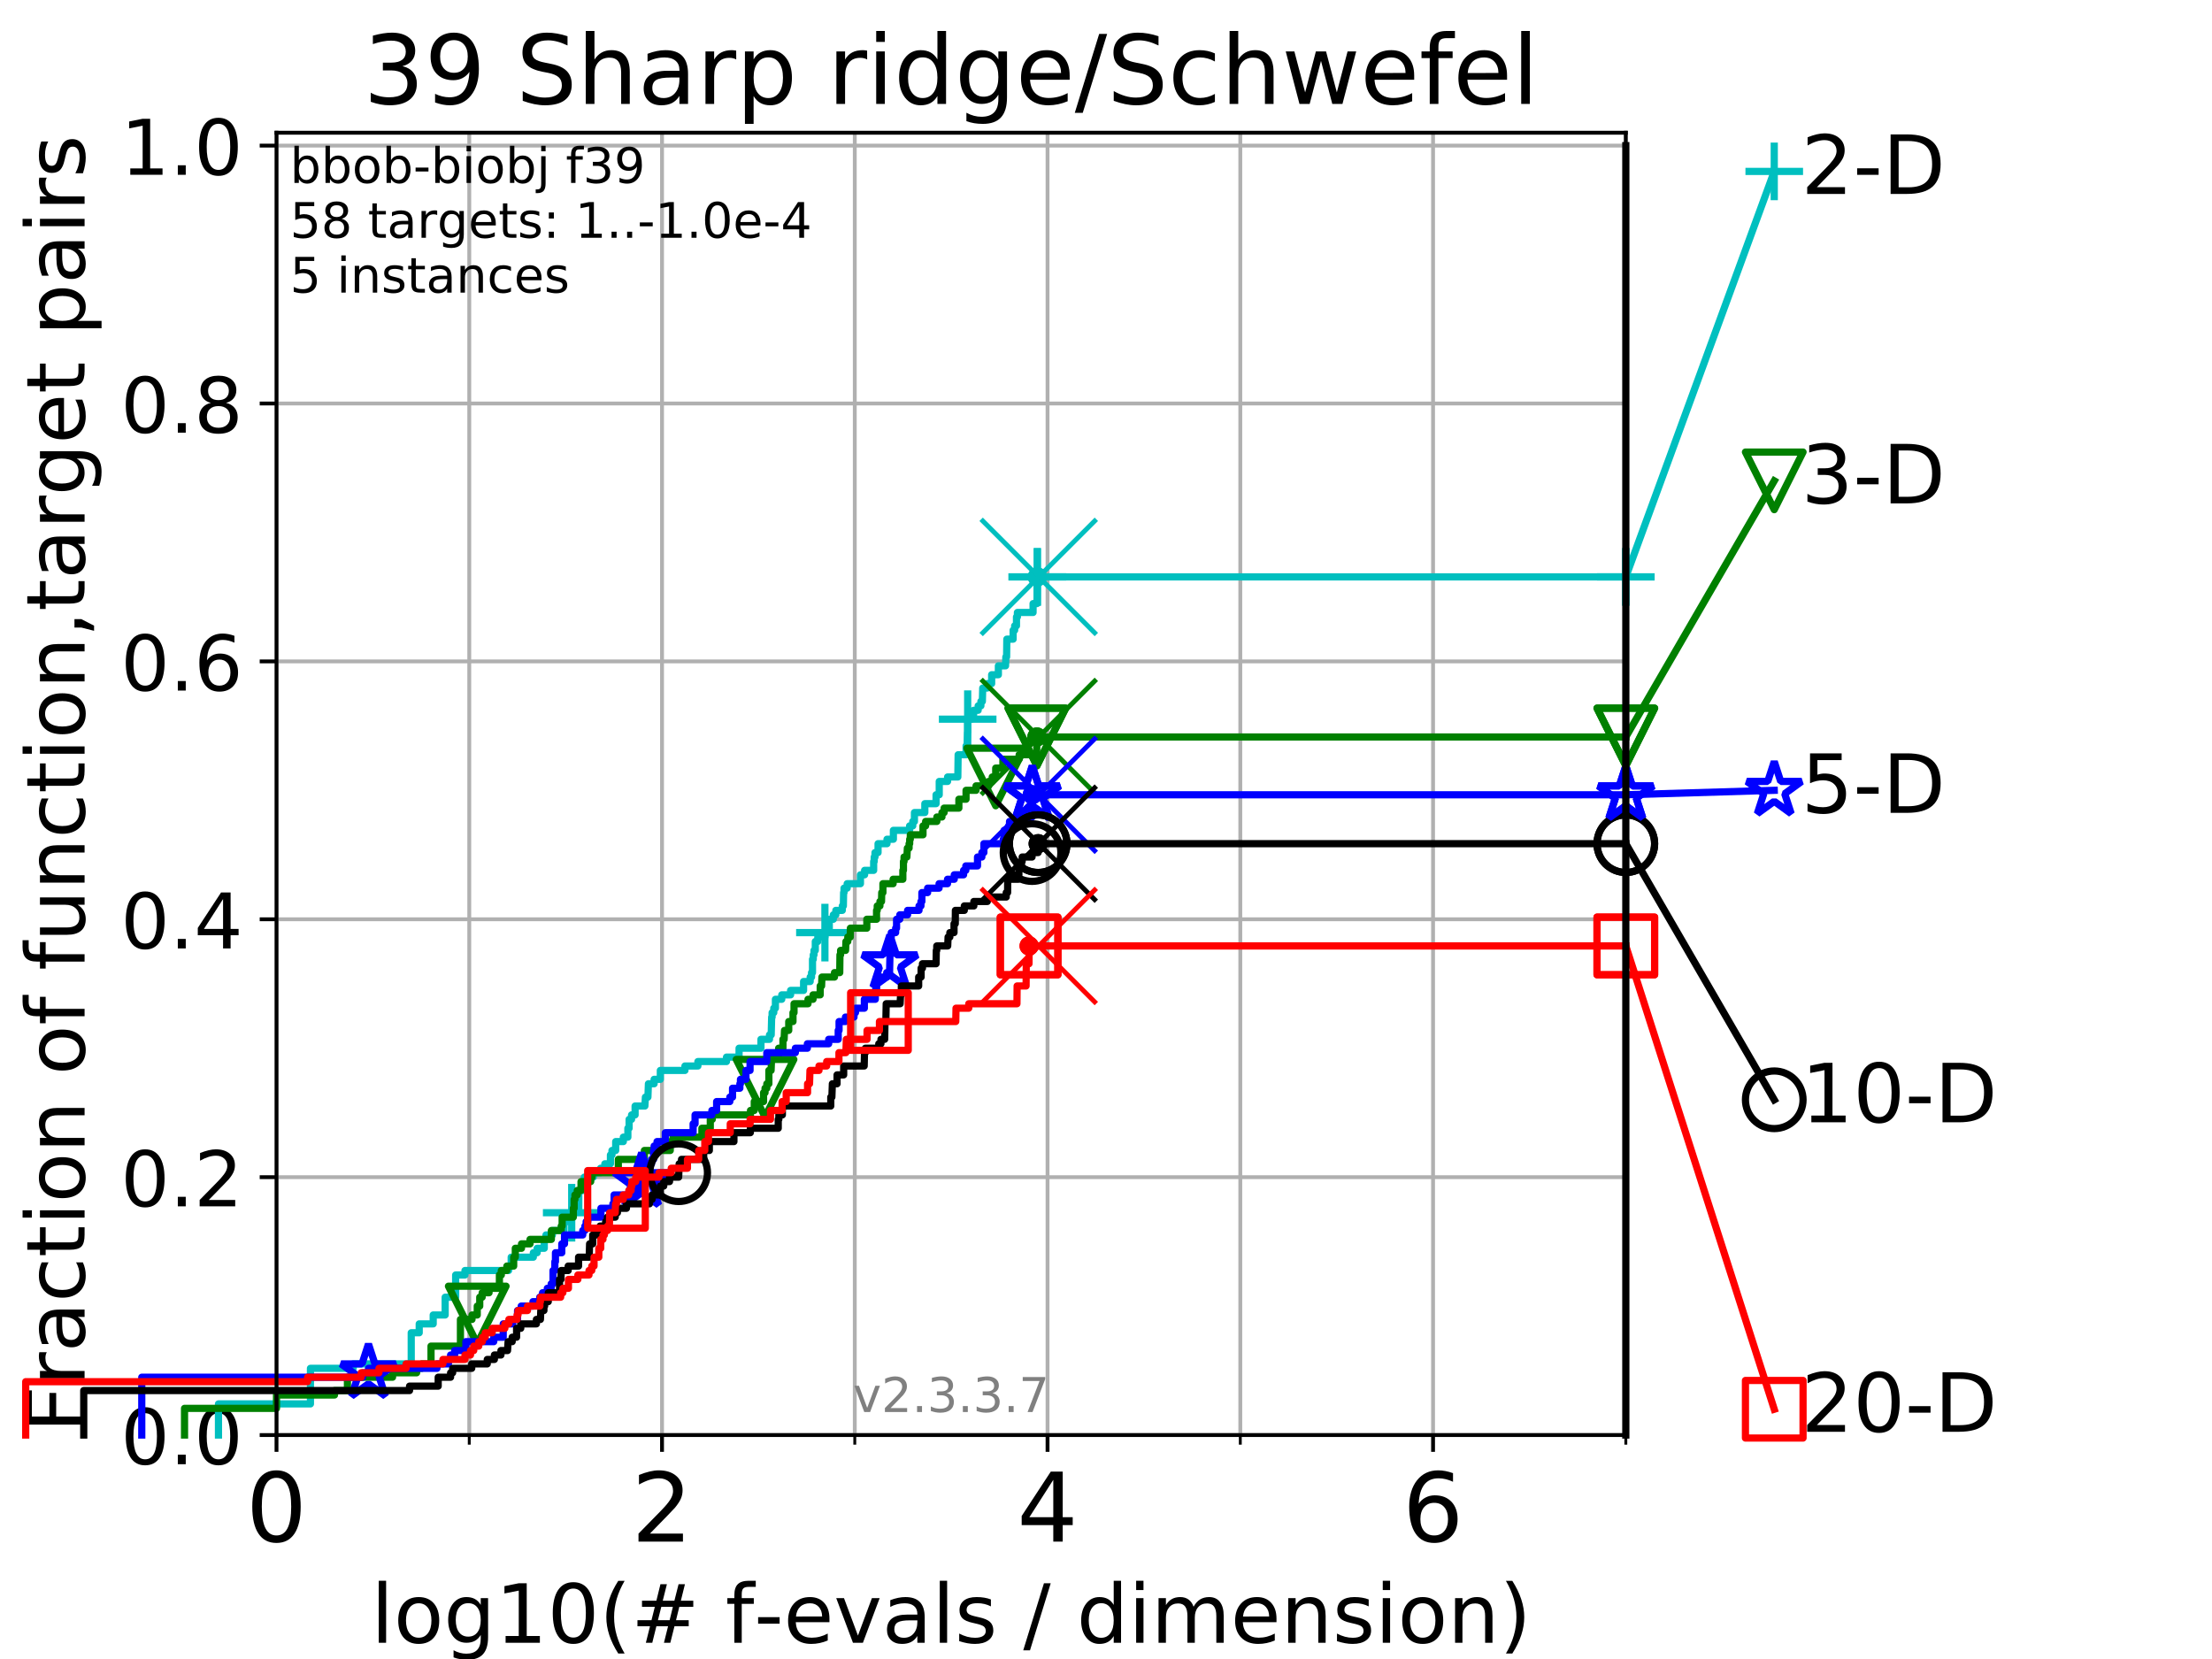 <?xml version="1.0" encoding="utf-8" standalone="no"?>
<!DOCTYPE svg PUBLIC "-//W3C//DTD SVG 1.1//EN"
  "http://www.w3.org/Graphics/SVG/1.1/DTD/svg11.dtd">
<!-- Created with matplotlib (https://matplotlib.org/) -->
<svg height="345.6pt" version="1.1" viewBox="0 0 460.8 345.6" width="460.8pt" xmlns="http://www.w3.org/2000/svg" xmlns:xlink="http://www.w3.org/1999/xlink">
 <defs>
  <style type="text/css">
*{stroke-linecap:butt;stroke-linejoin:round;}
  </style>
 </defs>
 <g id="figure_1">
  <g id="patch_1">
   <path d="M 0 345.6 
L 460.8 345.6 
L 460.8 0 
L 0 0 
z
" style="fill:#ffffff;"/>
  </g>
  <g id="axes_1">
   <g id="patch_2">
    <path d="M 57.6 298.944 
L 338.688 298.944 
L 338.688 27.648 
L 57.6 27.648 
z
" style="fill:#ffffff;"/>
   </g>
   <g id="matplotlib.axis_1">
    <g id="xtick_1">
     <g id="line2d_1">
      <path clip-path="url(#p6e622235b6)" d="M 57.6 298.944 
L 57.6 27.648 
" style="fill:none;stroke:#b0b0b0;stroke-linecap:square;stroke-width:0.8;"/>
     </g>
     <g id="line2d_2">
      <defs>
       <path d="M 0 0 
L 0 3.5 
" id="m965e906bea" style="stroke:#000000;stroke-width:0.8;"/>
      </defs>
      <g>
       <use style="stroke:#000000;stroke-width:0.8;" x="57.6" xlink:href="#m965e906bea" y="298.944"/>
      </g>
     </g>
     <g id="text_1">
      <!-- 0 -->
      <defs>
       <path d="M 31.781 66.406 
Q 24.172 66.406 20.328 58.906 
Q 16.5 51.422 16.5 36.375 
Q 16.5 21.391 20.328 13.891 
Q 24.172 6.391 31.781 6.391 
Q 39.453 6.391 43.281 13.891 
Q 47.125 21.391 47.125 36.375 
Q 47.125 51.422 43.281 58.906 
Q 39.453 66.406 31.781 66.406 
z
M 31.781 74.219 
Q 44.047 74.219 50.516 64.516 
Q 56.984 54.828 56.984 36.375 
Q 56.984 17.969 50.516 8.266 
Q 44.047 -1.422 31.781 -1.422 
Q 19.531 -1.422 13.062 8.266 
Q 6.594 17.969 6.594 36.375 
Q 6.594 54.828 13.062 64.516 
Q 19.531 74.219 31.781 74.219 
z
" id="DejaVuSans-48"/>
      </defs>
      <g transform="translate(51.237 321.141)scale(0.2 -0.2)">
       <use xlink:href="#DejaVuSans-48"/>
      </g>
     </g>
    </g>
    <g id="xtick_2">
     <g id="line2d_3">
      <path clip-path="url(#p6e622235b6)" d="M 137.911 298.944 
L 137.911 27.648 
" style="fill:none;stroke:#b0b0b0;stroke-linecap:square;stroke-width:0.8;"/>
     </g>
     <g id="line2d_4">
      <g>
       <use style="stroke:#000000;stroke-width:0.8;" x="137.911" xlink:href="#m965e906bea" y="298.944"/>
      </g>
     </g>
     <g id="text_2">
      <!-- 2 -->
      <defs>
       <path d="M 19.188 8.297 
L 53.609 8.297 
L 53.609 0 
L 7.328 0 
L 7.328 8.297 
Q 12.938 14.109 22.625 23.891 
Q 32.328 33.688 34.812 36.531 
Q 39.547 41.844 41.422 45.531 
Q 43.312 49.219 43.312 52.781 
Q 43.312 58.594 39.234 62.25 
Q 35.156 65.922 28.609 65.922 
Q 23.969 65.922 18.812 64.312 
Q 13.672 62.703 7.812 59.422 
L 7.812 69.391 
Q 13.766 71.781 18.938 73 
Q 24.125 74.219 28.422 74.219 
Q 39.75 74.219 46.484 68.547 
Q 53.219 62.891 53.219 53.422 
Q 53.219 48.922 51.531 44.891 
Q 49.859 40.875 45.406 35.406 
Q 44.188 33.984 37.641 27.219 
Q 31.109 20.453 19.188 8.297 
z
" id="DejaVuSans-50"/>
      </defs>
      <g transform="translate(131.548 321.141)scale(0.2 -0.2)">
       <use xlink:href="#DejaVuSans-50"/>
      </g>
     </g>
    </g>
    <g id="xtick_3">
     <g id="line2d_5">
      <path clip-path="url(#p6e622235b6)" d="M 218.222 298.944 
L 218.222 27.648 
" style="fill:none;stroke:#b0b0b0;stroke-linecap:square;stroke-width:0.8;"/>
     </g>
     <g id="line2d_6">
      <g>
       <use style="stroke:#000000;stroke-width:0.8;" x="218.222" xlink:href="#m965e906bea" y="298.944"/>
      </g>
     </g>
     <g id="text_3">
      <!-- 4 -->
      <defs>
       <path d="M 37.797 64.312 
L 12.891 25.391 
L 37.797 25.391 
z
M 35.203 72.906 
L 47.609 72.906 
L 47.609 25.391 
L 58.016 25.391 
L 58.016 17.188 
L 47.609 17.188 
L 47.609 0 
L 37.797 0 
L 37.797 17.188 
L 4.891 17.188 
L 4.891 26.703 
z
" id="DejaVuSans-52"/>
      </defs>
      <g transform="translate(211.859 321.141)scale(0.2 -0.2)">
       <use xlink:href="#DejaVuSans-52"/>
      </g>
     </g>
    </g>
    <g id="xtick_4">
     <g id="line2d_7">
      <path clip-path="url(#p6e622235b6)" d="M 298.533 298.944 
L 298.533 27.648 
" style="fill:none;stroke:#b0b0b0;stroke-linecap:square;stroke-width:0.8;"/>
     </g>
     <g id="line2d_8">
      <g>
       <use style="stroke:#000000;stroke-width:0.8;" x="298.533" xlink:href="#m965e906bea" y="298.944"/>
      </g>
     </g>
     <g id="text_4">
      <!-- 6 -->
      <defs>
       <path d="M 33.016 40.375 
Q 26.375 40.375 22.484 35.828 
Q 18.609 31.297 18.609 23.391 
Q 18.609 15.531 22.484 10.953 
Q 26.375 6.391 33.016 6.391 
Q 39.656 6.391 43.531 10.953 
Q 47.406 15.531 47.406 23.391 
Q 47.406 31.297 43.531 35.828 
Q 39.656 40.375 33.016 40.375 
z
M 52.594 71.297 
L 52.594 62.312 
Q 48.875 64.062 45.094 64.984 
Q 41.312 65.922 37.594 65.922 
Q 27.828 65.922 22.672 59.328 
Q 17.531 52.734 16.797 39.406 
Q 19.672 43.656 24.016 45.922 
Q 28.375 48.188 33.594 48.188 
Q 44.578 48.188 50.953 41.516 
Q 57.328 34.859 57.328 23.391 
Q 57.328 12.156 50.688 5.359 
Q 44.047 -1.422 33.016 -1.422 
Q 20.359 -1.422 13.672 8.266 
Q 6.984 17.969 6.984 36.375 
Q 6.984 53.656 15.188 63.938 
Q 23.391 74.219 37.203 74.219 
Q 40.922 74.219 44.703 73.484 
Q 48.484 72.75 52.594 71.297 
z
" id="DejaVuSans-54"/>
      </defs>
      <g transform="translate(292.17 321.141)scale(0.2 -0.2)">
       <use xlink:href="#DejaVuSans-54"/>
      </g>
     </g>
    </g>
    <g id="xtick_5">
     <g id="line2d_9">
      <path clip-path="url(#p6e622235b6)" d="M 97.755 298.944 
L 97.755 27.648 
" style="fill:none;stroke:#b0b0b0;stroke-linecap:square;stroke-width:0.8;"/>
     </g>
     <g id="line2d_10">
      <defs>
       <path d="M 0 0 
L 0 2 
" id="md2679041a2" style="stroke:#000000;stroke-width:0.6;"/>
      </defs>
      <g>
       <use style="stroke:#000000;stroke-width:0.6;" x="97.755" xlink:href="#md2679041a2" y="298.944"/>
      </g>
     </g>
    </g>
    <g id="xtick_6">
     <g id="line2d_11">
      <path clip-path="url(#p6e622235b6)" d="M 178.066 298.944 
L 178.066 27.648 
" style="fill:none;stroke:#b0b0b0;stroke-linecap:square;stroke-width:0.8;"/>
     </g>
     <g id="line2d_12">
      <g>
       <use style="stroke:#000000;stroke-width:0.6;" x="178.066" xlink:href="#md2679041a2" y="298.944"/>
      </g>
     </g>
    </g>
    <g id="xtick_7">
     <g id="line2d_13">
      <path clip-path="url(#p6e622235b6)" d="M 258.377 298.944 
L 258.377 27.648 
" style="fill:none;stroke:#b0b0b0;stroke-linecap:square;stroke-width:0.8;"/>
     </g>
     <g id="line2d_14">
      <g>
       <use style="stroke:#000000;stroke-width:0.6;" x="258.377" xlink:href="#md2679041a2" y="298.944"/>
      </g>
     </g>
    </g>
    <g id="xtick_8">
     <g id="line2d_15">
      <path clip-path="url(#p6e622235b6)" d="M 338.688 298.944 
L 338.688 27.648 
" style="fill:none;stroke:#b0b0b0;stroke-linecap:square;stroke-width:0.8;"/>
     </g>
     <g id="line2d_16">
      <g>
       <use style="stroke:#000000;stroke-width:0.6;" x="338.688" xlink:href="#md2679041a2" y="298.944"/>
      </g>
     </g>
    </g>
    <g id="text_5">
     <!-- log10(# f-evals / dimension) -->
     <defs>
      <path d="M 9.422 75.984 
L 18.406 75.984 
L 18.406 0 
L 9.422 0 
z
" id="DejaVuSans-108"/>
      <path d="M 30.609 48.391 
Q 23.391 48.391 19.188 42.75 
Q 14.984 37.109 14.984 27.297 
Q 14.984 17.484 19.156 11.844 
Q 23.344 6.203 30.609 6.203 
Q 37.797 6.203 41.984 11.859 
Q 46.188 17.531 46.188 27.297 
Q 46.188 37.016 41.984 42.703 
Q 37.797 48.391 30.609 48.391 
z
M 30.609 56 
Q 42.328 56 49.016 48.375 
Q 55.719 40.766 55.719 27.297 
Q 55.719 13.875 49.016 6.219 
Q 42.328 -1.422 30.609 -1.422 
Q 18.844 -1.422 12.172 6.219 
Q 5.516 13.875 5.516 27.297 
Q 5.516 40.766 12.172 48.375 
Q 18.844 56 30.609 56 
z
" id="DejaVuSans-111"/>
      <path d="M 45.406 27.984 
Q 45.406 37.75 41.375 43.109 
Q 37.359 48.484 30.078 48.484 
Q 22.859 48.484 18.828 43.109 
Q 14.797 37.75 14.797 27.984 
Q 14.797 18.266 18.828 12.891 
Q 22.859 7.516 30.078 7.516 
Q 37.359 7.516 41.375 12.891 
Q 45.406 18.266 45.406 27.984 
z
M 54.391 6.781 
Q 54.391 -7.172 48.188 -13.984 
Q 42 -20.797 29.203 -20.797 
Q 24.469 -20.797 20.266 -20.094 
Q 16.062 -19.391 12.109 -17.922 
L 12.109 -9.188 
Q 16.062 -11.328 19.922 -12.344 
Q 23.781 -13.375 27.781 -13.375 
Q 36.625 -13.375 41.016 -8.766 
Q 45.406 -4.156 45.406 5.172 
L 45.406 9.625 
Q 42.625 4.781 38.281 2.391 
Q 33.938 0 27.875 0 
Q 17.828 0 11.672 7.656 
Q 5.516 15.328 5.516 27.984 
Q 5.516 40.672 11.672 48.328 
Q 17.828 56 27.875 56 
Q 33.938 56 38.281 53.609 
Q 42.625 51.219 45.406 46.391 
L 45.406 54.688 
L 54.391 54.688 
z
" id="DejaVuSans-103"/>
      <path d="M 12.406 8.297 
L 28.516 8.297 
L 28.516 63.922 
L 10.984 60.406 
L 10.984 69.391 
L 28.422 72.906 
L 38.281 72.906 
L 38.281 8.297 
L 54.391 8.297 
L 54.391 0 
L 12.406 0 
z
" id="DejaVuSans-49"/>
      <path d="M 31 75.875 
Q 24.469 64.656 21.281 53.656 
Q 18.109 42.672 18.109 31.391 
Q 18.109 20.125 21.312 9.062 
Q 24.516 -2 31 -13.188 
L 23.188 -13.188 
Q 15.875 -1.703 12.234 9.375 
Q 8.594 20.453 8.594 31.391 
Q 8.594 42.281 12.203 53.312 
Q 15.828 64.359 23.188 75.875 
z
" id="DejaVuSans-40"/>
      <path d="M 51.125 44 
L 36.922 44 
L 32.812 27.688 
L 47.125 27.688 
z
M 43.797 71.781 
L 38.719 51.516 
L 52.984 51.516 
L 58.109 71.781 
L 65.922 71.781 
L 60.891 51.516 
L 76.125 51.516 
L 76.125 44 
L 58.984 44 
L 54.984 27.688 
L 70.516 27.688 
L 70.516 20.219 
L 53.078 20.219 
L 48 0 
L 40.188 0 
L 45.219 20.219 
L 30.906 20.219 
L 25.875 0 
L 18.016 0 
L 23.094 20.219 
L 7.719 20.219 
L 7.719 27.688 
L 24.906 27.688 
L 29 44 
L 13.281 44 
L 13.281 51.516 
L 30.906 51.516 
L 35.891 71.781 
z
" id="DejaVuSans-35"/>
      <path id="DejaVuSans-32"/>
      <path d="M 37.109 75.984 
L 37.109 68.5 
L 28.516 68.5 
Q 23.688 68.5 21.797 66.547 
Q 19.922 64.594 19.922 59.516 
L 19.922 54.688 
L 34.719 54.688 
L 34.719 47.703 
L 19.922 47.703 
L 19.922 0 
L 10.891 0 
L 10.891 47.703 
L 2.297 47.703 
L 2.297 54.688 
L 10.891 54.688 
L 10.891 58.5 
Q 10.891 67.625 15.141 71.797 
Q 19.391 75.984 28.609 75.984 
z
" id="DejaVuSans-102"/>
      <path d="M 4.891 31.391 
L 31.203 31.391 
L 31.203 23.391 
L 4.891 23.391 
z
" id="DejaVuSans-45"/>
      <path d="M 56.203 29.594 
L 56.203 25.203 
L 14.891 25.203 
Q 15.484 15.922 20.484 11.062 
Q 25.484 6.203 34.422 6.203 
Q 39.594 6.203 44.453 7.469 
Q 49.312 8.734 54.109 11.281 
L 54.109 2.781 
Q 49.266 0.734 44.188 -0.344 
Q 39.109 -1.422 33.891 -1.422 
Q 20.797 -1.422 13.156 6.188 
Q 5.516 13.812 5.516 26.812 
Q 5.516 40.234 12.766 48.109 
Q 20.016 56 32.328 56 
Q 43.359 56 49.781 48.891 
Q 56.203 41.797 56.203 29.594 
z
M 47.219 32.234 
Q 47.125 39.594 43.094 43.984 
Q 39.062 48.391 32.422 48.391 
Q 24.906 48.391 20.391 44.141 
Q 15.875 39.891 15.188 32.172 
z
" id="DejaVuSans-101"/>
      <path d="M 2.984 54.688 
L 12.5 54.688 
L 29.594 8.797 
L 46.688 54.688 
L 56.203 54.688 
L 35.688 0 
L 23.484 0 
z
" id="DejaVuSans-118"/>
      <path d="M 34.281 27.484 
Q 23.391 27.484 19.188 25 
Q 14.984 22.516 14.984 16.5 
Q 14.984 11.719 18.141 8.906 
Q 21.297 6.109 26.703 6.109 
Q 34.188 6.109 38.703 11.406 
Q 43.219 16.703 43.219 25.484 
L 43.219 27.484 
z
M 52.203 31.203 
L 52.203 0 
L 43.219 0 
L 43.219 8.297 
Q 40.141 3.328 35.547 0.953 
Q 30.953 -1.422 24.312 -1.422 
Q 15.922 -1.422 10.953 3.297 
Q 6 8.016 6 15.922 
Q 6 25.141 12.172 29.828 
Q 18.359 34.516 30.609 34.516 
L 43.219 34.516 
L 43.219 35.406 
Q 43.219 41.609 39.141 45 
Q 35.062 48.391 27.688 48.391 
Q 23 48.391 18.547 47.266 
Q 14.109 46.141 10.016 43.891 
L 10.016 52.203 
Q 14.938 54.109 19.578 55.047 
Q 24.219 56 28.609 56 
Q 40.484 56 46.344 49.844 
Q 52.203 43.703 52.203 31.203 
z
" id="DejaVuSans-97"/>
      <path d="M 44.281 53.078 
L 44.281 44.578 
Q 40.484 46.531 36.375 47.5 
Q 32.281 48.484 27.875 48.484 
Q 21.188 48.484 17.844 46.438 
Q 14.5 44.391 14.5 40.281 
Q 14.5 37.156 16.891 35.375 
Q 19.281 33.594 26.516 31.984 
L 29.594 31.297 
Q 39.156 29.25 43.188 25.516 
Q 47.219 21.781 47.219 15.094 
Q 47.219 7.469 41.188 3.016 
Q 35.156 -1.422 24.609 -1.422 
Q 20.219 -1.422 15.453 -0.562 
Q 10.688 0.297 5.422 2 
L 5.422 11.281 
Q 10.406 8.688 15.234 7.391 
Q 20.062 6.109 24.812 6.109 
Q 31.156 6.109 34.562 8.281 
Q 37.984 10.453 37.984 14.406 
Q 37.984 18.062 35.516 20.016 
Q 33.062 21.969 24.703 23.781 
L 21.578 24.516 
Q 13.234 26.266 9.516 29.906 
Q 5.812 33.547 5.812 39.891 
Q 5.812 47.609 11.281 51.797 
Q 16.75 56 26.812 56 
Q 31.781 56 36.172 55.266 
Q 40.578 54.547 44.281 53.078 
z
" id="DejaVuSans-115"/>
      <path d="M 25.391 72.906 
L 33.688 72.906 
L 8.297 -9.281 
L 0 -9.281 
z
" id="DejaVuSans-47"/>
      <path d="M 45.406 46.391 
L 45.406 75.984 
L 54.391 75.984 
L 54.391 0 
L 45.406 0 
L 45.406 8.203 
Q 42.578 3.328 38.25 0.953 
Q 33.938 -1.422 27.875 -1.422 
Q 17.969 -1.422 11.734 6.484 
Q 5.516 14.406 5.516 27.297 
Q 5.516 40.188 11.734 48.094 
Q 17.969 56 27.875 56 
Q 33.938 56 38.25 53.625 
Q 42.578 51.266 45.406 46.391 
z
M 14.797 27.297 
Q 14.797 17.391 18.875 11.75 
Q 22.953 6.109 30.078 6.109 
Q 37.203 6.109 41.297 11.75 
Q 45.406 17.391 45.406 27.297 
Q 45.406 37.203 41.297 42.844 
Q 37.203 48.484 30.078 48.484 
Q 22.953 48.484 18.875 42.844 
Q 14.797 37.203 14.797 27.297 
z
" id="DejaVuSans-100"/>
      <path d="M 9.422 54.688 
L 18.406 54.688 
L 18.406 0 
L 9.422 0 
z
M 9.422 75.984 
L 18.406 75.984 
L 18.406 64.594 
L 9.422 64.594 
z
" id="DejaVuSans-105"/>
      <path d="M 52 44.188 
Q 55.375 50.25 60.062 53.125 
Q 64.75 56 71.094 56 
Q 79.641 56 84.281 50.016 
Q 88.922 44.047 88.922 33.016 
L 88.922 0 
L 79.891 0 
L 79.891 32.719 
Q 79.891 40.578 77.094 44.375 
Q 74.312 48.188 68.609 48.188 
Q 61.625 48.188 57.562 43.547 
Q 53.516 38.922 53.516 30.906 
L 53.516 0 
L 44.484 0 
L 44.484 32.719 
Q 44.484 40.625 41.703 44.406 
Q 38.922 48.188 33.109 48.188 
Q 26.219 48.188 22.156 43.531 
Q 18.109 38.875 18.109 30.906 
L 18.109 0 
L 9.078 0 
L 9.078 54.688 
L 18.109 54.688 
L 18.109 46.188 
Q 21.188 51.219 25.484 53.609 
Q 29.781 56 35.688 56 
Q 41.656 56 45.828 52.969 
Q 50 49.953 52 44.188 
z
" id="DejaVuSans-109"/>
      <path d="M 54.891 33.016 
L 54.891 0 
L 45.906 0 
L 45.906 32.719 
Q 45.906 40.484 42.875 44.328 
Q 39.844 48.188 33.797 48.188 
Q 26.516 48.188 22.312 43.547 
Q 18.109 38.922 18.109 30.906 
L 18.109 0 
L 9.078 0 
L 9.078 54.688 
L 18.109 54.688 
L 18.109 46.188 
Q 21.344 51.125 25.703 53.562 
Q 30.078 56 35.797 56 
Q 45.219 56 50.047 50.172 
Q 54.891 44.344 54.891 33.016 
z
" id="DejaVuSans-110"/>
      <path d="M 8.016 75.875 
L 15.828 75.875 
Q 23.141 64.359 26.781 53.312 
Q 30.422 42.281 30.422 31.391 
Q 30.422 20.453 26.781 9.375 
Q 23.141 -1.703 15.828 -13.188 
L 8.016 -13.188 
Q 14.5 -2 17.703 9.062 
Q 20.906 20.125 20.906 31.391 
Q 20.906 42.672 17.703 53.656 
Q 14.5 64.656 8.016 75.875 
z
" id="DejaVuSans-41"/>
     </defs>
     <g transform="translate(77.303 342.218)scale(0.17 -0.17)">
      <use xlink:href="#DejaVuSans-108"/>
      <use x="27.783" xlink:href="#DejaVuSans-111"/>
      <use x="88.965" xlink:href="#DejaVuSans-103"/>
      <use x="152.441" xlink:href="#DejaVuSans-49"/>
      <use x="216.064" xlink:href="#DejaVuSans-48"/>
      <use x="279.688" xlink:href="#DejaVuSans-40"/>
      <use x="318.701" xlink:href="#DejaVuSans-35"/>
      <use x="402.49" xlink:href="#DejaVuSans-32"/>
      <use x="434.277" xlink:href="#DejaVuSans-102"/>
      <use x="469.404" xlink:href="#DejaVuSans-45"/>
      <use x="505.488" xlink:href="#DejaVuSans-101"/>
      <use x="567.012" xlink:href="#DejaVuSans-118"/>
      <use x="626.191" xlink:href="#DejaVuSans-97"/>
      <use x="687.471" xlink:href="#DejaVuSans-108"/>
      <use x="715.254" xlink:href="#DejaVuSans-115"/>
      <use x="767.354" xlink:href="#DejaVuSans-32"/>
      <use x="799.141" xlink:href="#DejaVuSans-47"/>
      <use x="832.832" xlink:href="#DejaVuSans-32"/>
      <use x="864.619" xlink:href="#DejaVuSans-100"/>
      <use x="928.096" xlink:href="#DejaVuSans-105"/>
      <use x="955.879" xlink:href="#DejaVuSans-109"/>
      <use x="1053.291" xlink:href="#DejaVuSans-101"/>
      <use x="1114.814" xlink:href="#DejaVuSans-110"/>
      <use x="1178.193" xlink:href="#DejaVuSans-115"/>
      <use x="1230.293" xlink:href="#DejaVuSans-105"/>
      <use x="1258.076" xlink:href="#DejaVuSans-111"/>
      <use x="1319.258" xlink:href="#DejaVuSans-110"/>
      <use x="1382.637" xlink:href="#DejaVuSans-41"/>
     </g>
    </g>
   </g>
   <g id="matplotlib.axis_2">
    <g id="ytick_1">
     <g id="line2d_17">
      <path clip-path="url(#p6e622235b6)" d="M 57.6 298.944 
L 338.688 298.944 
" style="fill:none;stroke:#b0b0b0;stroke-linecap:square;stroke-width:0.8;"/>
     </g>
     <g id="line2d_18">
      <defs>
       <path d="M 0 0 
L -3.5 0 
" id="me65feb15ce" style="stroke:#000000;stroke-width:0.8;"/>
      </defs>
      <g>
       <use style="stroke:#000000;stroke-width:0.8;" x="57.6" xlink:href="#me65feb15ce" y="298.944"/>
      </g>
     </g>
     <g id="text_6">
      <!-- 0.0 -->
      <defs>
       <path d="M 10.688 12.406 
L 21 12.406 
L 21 0 
L 10.688 0 
z
" id="DejaVuSans-46"/>
      </defs>
      <g transform="translate(25.155 305.023)scale(0.16 -0.16)">
       <use xlink:href="#DejaVuSans-48"/>
       <use x="63.623" xlink:href="#DejaVuSans-46"/>
       <use x="95.41" xlink:href="#DejaVuSans-48"/>
      </g>
     </g>
    </g>
    <g id="ytick_2">
     <g id="line2d_19">
      <path clip-path="url(#p6e622235b6)" d="M 57.6 245.222 
L 338.688 245.222 
" style="fill:none;stroke:#b0b0b0;stroke-linecap:square;stroke-width:0.8;"/>
     </g>
     <g id="line2d_20">
      <g>
       <use style="stroke:#000000;stroke-width:0.8;" x="57.6" xlink:href="#me65feb15ce" y="245.222"/>
      </g>
     </g>
     <g id="text_7">
      <!-- 0.2 -->
      <g transform="translate(25.155 251.301)scale(0.16 -0.16)">
       <use xlink:href="#DejaVuSans-48"/>
       <use x="63.623" xlink:href="#DejaVuSans-46"/>
       <use x="95.41" xlink:href="#DejaVuSans-50"/>
      </g>
     </g>
    </g>
    <g id="ytick_3">
     <g id="line2d_21">
      <path clip-path="url(#p6e622235b6)" d="M 57.6 191.5 
L 338.688 191.5 
" style="fill:none;stroke:#b0b0b0;stroke-linecap:square;stroke-width:0.8;"/>
     </g>
     <g id="line2d_22">
      <g>
       <use style="stroke:#000000;stroke-width:0.8;" x="57.6" xlink:href="#me65feb15ce" y="191.5"/>
      </g>
     </g>
     <g id="text_8">
      <!-- 0.4 -->
      <g transform="translate(25.155 197.579)scale(0.16 -0.16)">
       <use xlink:href="#DejaVuSans-48"/>
       <use x="63.623" xlink:href="#DejaVuSans-46"/>
       <use x="95.41" xlink:href="#DejaVuSans-52"/>
      </g>
     </g>
    </g>
    <g id="ytick_4">
     <g id="line2d_23">
      <path clip-path="url(#p6e622235b6)" d="M 57.6 137.778 
L 338.688 137.778 
" style="fill:none;stroke:#b0b0b0;stroke-linecap:square;stroke-width:0.8;"/>
     </g>
     <g id="line2d_24">
      <g>
       <use style="stroke:#000000;stroke-width:0.8;" x="57.6" xlink:href="#me65feb15ce" y="137.778"/>
      </g>
     </g>
     <g id="text_9">
      <!-- 0.6 -->
      <g transform="translate(25.155 143.857)scale(0.16 -0.16)">
       <use xlink:href="#DejaVuSans-48"/>
       <use x="63.623" xlink:href="#DejaVuSans-46"/>
       <use x="95.41" xlink:href="#DejaVuSans-54"/>
      </g>
     </g>
    </g>
    <g id="ytick_5">
     <g id="line2d_25">
      <path clip-path="url(#p6e622235b6)" d="M 57.6 84.056 
L 338.688 84.056 
" style="fill:none;stroke:#b0b0b0;stroke-linecap:square;stroke-width:0.8;"/>
     </g>
     <g id="line2d_26">
      <g>
       <use style="stroke:#000000;stroke-width:0.8;" x="57.6" xlink:href="#me65feb15ce" y="84.056"/>
      </g>
     </g>
     <g id="text_10">
      <!-- 0.8 -->
      <defs>
       <path d="M 31.781 34.625 
Q 24.75 34.625 20.719 30.859 
Q 16.703 27.094 16.703 20.516 
Q 16.703 13.922 20.719 10.156 
Q 24.75 6.391 31.781 6.391 
Q 38.812 6.391 42.859 10.172 
Q 46.922 13.969 46.922 20.516 
Q 46.922 27.094 42.891 30.859 
Q 38.875 34.625 31.781 34.625 
z
M 21.922 38.812 
Q 15.578 40.375 12.031 44.719 
Q 8.5 49.078 8.5 55.328 
Q 8.5 64.062 14.719 69.141 
Q 20.953 74.219 31.781 74.219 
Q 42.672 74.219 48.875 69.141 
Q 55.078 64.062 55.078 55.328 
Q 55.078 49.078 51.531 44.719 
Q 48 40.375 41.703 38.812 
Q 48.828 37.156 52.797 32.312 
Q 56.781 27.484 56.781 20.516 
Q 56.781 9.906 50.312 4.234 
Q 43.844 -1.422 31.781 -1.422 
Q 19.734 -1.422 13.25 4.234 
Q 6.781 9.906 6.781 20.516 
Q 6.781 27.484 10.781 32.312 
Q 14.797 37.156 21.922 38.812 
z
M 18.312 54.391 
Q 18.312 48.734 21.844 45.562 
Q 25.391 42.391 31.781 42.391 
Q 38.141 42.391 41.719 45.562 
Q 45.312 48.734 45.312 54.391 
Q 45.312 60.062 41.719 63.234 
Q 38.141 66.406 31.781 66.406 
Q 25.391 66.406 21.844 63.234 
Q 18.312 60.062 18.312 54.391 
z
" id="DejaVuSans-56"/>
      </defs>
      <g transform="translate(25.155 90.135)scale(0.16 -0.16)">
       <use xlink:href="#DejaVuSans-48"/>
       <use x="63.623" xlink:href="#DejaVuSans-46"/>
       <use x="95.41" xlink:href="#DejaVuSans-56"/>
      </g>
     </g>
    </g>
    <g id="ytick_6">
     <g id="line2d_27">
      <path clip-path="url(#p6e622235b6)" d="M 57.6 30.334 
L 338.688 30.334 
" style="fill:none;stroke:#b0b0b0;stroke-linecap:square;stroke-width:0.8;"/>
     </g>
     <g id="line2d_28">
      <g>
       <use style="stroke:#000000;stroke-width:0.8;" x="57.6" xlink:href="#me65feb15ce" y="30.334"/>
      </g>
     </g>
     <g id="text_11">
      <!-- 1.0 -->
      <g transform="translate(25.155 36.413)scale(0.16 -0.16)">
       <use xlink:href="#DejaVuSans-49"/>
       <use x="63.623" xlink:href="#DejaVuSans-46"/>
       <use x="95.41" xlink:href="#DejaVuSans-48"/>
      </g>
     </g>
    </g>
    <g id="text_12">
     <!-- Fraction of function,target pairs -->
     <defs>
      <path d="M 9.812 72.906 
L 51.703 72.906 
L 51.703 64.594 
L 19.672 64.594 
L 19.672 43.109 
L 48.578 43.109 
L 48.578 34.812 
L 19.672 34.812 
L 19.672 0 
L 9.812 0 
z
" id="DejaVuSans-70"/>
      <path d="M 41.109 46.297 
Q 39.594 47.172 37.812 47.578 
Q 36.031 48 33.891 48 
Q 26.266 48 22.188 43.047 
Q 18.109 38.094 18.109 28.812 
L 18.109 0 
L 9.078 0 
L 9.078 54.688 
L 18.109 54.688 
L 18.109 46.188 
Q 20.953 51.172 25.484 53.578 
Q 30.031 56 36.531 56 
Q 37.453 56 38.578 55.875 
Q 39.703 55.766 41.062 55.516 
z
" id="DejaVuSans-114"/>
      <path d="M 48.781 52.594 
L 48.781 44.188 
Q 44.969 46.297 41.141 47.344 
Q 37.312 48.391 33.406 48.391 
Q 24.656 48.391 19.812 42.844 
Q 14.984 37.312 14.984 27.297 
Q 14.984 17.281 19.812 11.734 
Q 24.656 6.203 33.406 6.203 
Q 37.312 6.203 41.141 7.25 
Q 44.969 8.297 48.781 10.406 
L 48.781 2.094 
Q 45.016 0.344 40.984 -0.531 
Q 36.969 -1.422 32.422 -1.422 
Q 20.062 -1.422 12.781 6.344 
Q 5.516 14.109 5.516 27.297 
Q 5.516 40.672 12.859 48.328 
Q 20.219 56 33.016 56 
Q 37.156 56 41.109 55.141 
Q 45.062 54.297 48.781 52.594 
z
" id="DejaVuSans-99"/>
      <path d="M 18.312 70.219 
L 18.312 54.688 
L 36.812 54.688 
L 36.812 47.703 
L 18.312 47.703 
L 18.312 18.016 
Q 18.312 11.328 20.141 9.422 
Q 21.969 7.516 27.594 7.516 
L 36.812 7.516 
L 36.812 0 
L 27.594 0 
Q 17.188 0 13.234 3.875 
Q 9.281 7.766 9.281 18.016 
L 9.281 47.703 
L 2.688 47.703 
L 2.688 54.688 
L 9.281 54.688 
L 9.281 70.219 
z
" id="DejaVuSans-116"/>
      <path d="M 8.5 21.578 
L 8.5 54.688 
L 17.484 54.688 
L 17.484 21.922 
Q 17.484 14.156 20.5 10.266 
Q 23.531 6.391 29.594 6.391 
Q 36.859 6.391 41.078 11.031 
Q 45.312 15.672 45.312 23.688 
L 45.312 54.688 
L 54.297 54.688 
L 54.297 0 
L 45.312 0 
L 45.312 8.406 
Q 42.047 3.422 37.719 1 
Q 33.406 -1.422 27.688 -1.422 
Q 18.266 -1.422 13.375 4.438 
Q 8.5 10.297 8.5 21.578 
z
M 31.109 56 
z
" id="DejaVuSans-117"/>
      <path d="M 11.719 12.406 
L 22.016 12.406 
L 22.016 4 
L 14.016 -11.625 
L 7.719 -11.625 
L 11.719 4 
z
" id="DejaVuSans-44"/>
      <path d="M 18.109 8.203 
L 18.109 -20.797 
L 9.078 -20.797 
L 9.078 54.688 
L 18.109 54.688 
L 18.109 46.391 
Q 20.953 51.266 25.266 53.625 
Q 29.594 56 35.594 56 
Q 45.562 56 51.781 48.094 
Q 58.016 40.188 58.016 27.297 
Q 58.016 14.406 51.781 6.484 
Q 45.562 -1.422 35.594 -1.422 
Q 29.594 -1.422 25.266 0.953 
Q 20.953 3.328 18.109 8.203 
z
M 48.688 27.297 
Q 48.688 37.203 44.609 42.844 
Q 40.531 48.484 33.406 48.484 
Q 26.266 48.484 22.188 42.844 
Q 18.109 37.203 18.109 27.297 
Q 18.109 17.391 22.188 11.75 
Q 26.266 6.109 33.406 6.109 
Q 40.531 6.109 44.609 11.75 
Q 48.688 17.391 48.688 27.297 
z
" id="DejaVuSans-112"/>
     </defs>
     <g transform="translate(17.62 298.435)rotate(-90)scale(0.17 -0.17)">
      <use xlink:href="#DejaVuSans-70"/>
      <use x="57.41" xlink:href="#DejaVuSans-114"/>
      <use x="98.523" xlink:href="#DejaVuSans-97"/>
      <use x="159.803" xlink:href="#DejaVuSans-99"/>
      <use x="214.783" xlink:href="#DejaVuSans-116"/>
      <use x="253.992" xlink:href="#DejaVuSans-105"/>
      <use x="281.775" xlink:href="#DejaVuSans-111"/>
      <use x="342.957" xlink:href="#DejaVuSans-110"/>
      <use x="406.336" xlink:href="#DejaVuSans-32"/>
      <use x="438.123" xlink:href="#DejaVuSans-111"/>
      <use x="499.305" xlink:href="#DejaVuSans-102"/>
      <use x="534.51" xlink:href="#DejaVuSans-32"/>
      <use x="566.297" xlink:href="#DejaVuSans-102"/>
      <use x="601.502" xlink:href="#DejaVuSans-117"/>
      <use x="664.881" xlink:href="#DejaVuSans-110"/>
      <use x="728.26" xlink:href="#DejaVuSans-99"/>
      <use x="783.24" xlink:href="#DejaVuSans-116"/>
      <use x="822.449" xlink:href="#DejaVuSans-105"/>
      <use x="850.232" xlink:href="#DejaVuSans-111"/>
      <use x="911.414" xlink:href="#DejaVuSans-110"/>
      <use x="974.793" xlink:href="#DejaVuSans-44"/>
      <use x="1006.58" xlink:href="#DejaVuSans-116"/>
      <use x="1045.789" xlink:href="#DejaVuSans-97"/>
      <use x="1107.068" xlink:href="#DejaVuSans-114"/>
      <use x="1148.166" xlink:href="#DejaVuSans-103"/>
      <use x="1211.643" xlink:href="#DejaVuSans-101"/>
      <use x="1273.166" xlink:href="#DejaVuSans-116"/>
      <use x="1312.375" xlink:href="#DejaVuSans-32"/>
      <use x="1344.162" xlink:href="#DejaVuSans-112"/>
      <use x="1407.639" xlink:href="#DejaVuSans-97"/>
      <use x="1468.918" xlink:href="#DejaVuSans-105"/>
      <use x="1496.701" xlink:href="#DejaVuSans-114"/>
      <use x="1537.814" xlink:href="#DejaVuSans-115"/>
     </g>
    </g>
   </g>
   <g id="line2d_29">
    <defs>
     <path d="M 0 1.5 
C 0.398 1.5 0.779 1.342 1.061 1.061 
C 1.342 0.779 1.5 0.398 1.5 0 
C 1.5 -0.398 1.342 -0.779 1.061 -1.061 
C 0.779 -1.342 0.398 -1.5 0 -1.5 
C -0.398 -1.5 -0.779 -1.342 -1.061 -1.061 
C -1.342 -0.779 -1.5 -0.398 -1.5 0 
C -1.5 0.398 -1.342 0.779 -1.061 1.061 
C -0.779 1.342 -0.398 1.5 0 1.5 
z
" id="m555343e15b" style="stroke:#00bfbf;"/>
    </defs>
    <g>
     <use style="fill:#00bfbf;stroke:#00bfbf;" x="216.092" xlink:href="#m555343e15b" y="120.179"/>
     <use style="fill:#00bfbf;stroke:#00bfbf;" x="216.092" xlink:href="#m555343e15b" y="120.179"/>
    </g>
   </g>
   <g id="line2d_30">
    <path d="M 45.512 298.944 
L 45.512 292.46 
L 64.671 292.46 
L 64.671 285.05 
L 73.579 285.05 
L 73.579 284.124 
L 85.667 284.124 
L 85.667 277.64 
L 87.33 277.64 
L 87.33 275.788 
L 90.243 275.788 
L 90.243 273.935 
L 92.738 273.935 
L 92.738 270.231 
L 94.921 270.231 
L 94.921 265.599 
L 96.861 265.599 
L 96.861 264.673 
L 105.952 264.673 
L 105.952 263.747 
L 106.489 263.747 
L 106.489 261.894 
L 111.105 261.894 
L 111.105 260.968 
L 111.897 260.968 
L 111.897 260.042 
L 113.383 260.042 
L 113.383 258.189 
L 113.735 258.189 
L 113.735 257.263 
L 115.077 257.263 
L 115.077 256.337 
L 117.486 256.337 
L 117.486 254.484 
L 118.31 254.484 
L 118.31 253.558 
L 119.097 253.558 
L 119.097 252.632 
L 119.603 252.632 
L 119.603 251.706 
L 120.572 251.706 
L 120.572 248.001 
L 121.49 248.001 
L 121.49 246.148 
L 121.712 246.148 
L 121.712 245.222 
L 123.594 245.222 
L 123.594 244.296 
L 125.111 244.296 
L 125.111 243.37 
L 125.996 243.37 
L 125.996 242.443 
L 127.165 242.443 
L 127.165 240.591 
L 127.485 240.591 
L 127.485 239.665 
L 128.26 239.665 
L 128.26 237.812 
L 129.853 237.812 
L 129.853 236.886 
L 130.796 236.886 
L 130.796 235.033 
L 131.056 235.033 
L 131.056 233.181 
L 131.566 233.181 
L 131.566 232.255 
L 132.303 232.255 
L 132.303 230.402 
L 134.343 230.402 
L 134.45 228.55 
L 134.974 228.55 
L 135.077 225.771 
L 136.266 225.771 
L 136.266 224.845 
L 137.559 224.845 
L 137.559 222.992 
L 142.686 222.992 
L 142.686 222.066 
L 145.384 222.066 
L 145.384 221.14 
L 151.341 221.14 
L 151.341 220.214 
L 153.96 220.214 
L 153.96 218.361 
L 158.519 218.361 
L 158.519 216.509 
L 160.298 216.509 
L 160.298 215.582 
L 160.656 215.582 
L 160.751 211.877 
L 160.845 211.877 
L 160.845 210.951 
L 161.192 210.951 
L 161.192 210.025 
L 161.533 210.025 
L 161.533 208.172 
L 162.854 208.172 
L 162.854 207.246 
L 164.694 207.246 
L 164.694 206.32 
L 167.401 206.32 
L 167.401 204.467 
L 168.776 204.467 
L 168.776 203.541 
L 169.056 203.541 
L 169.056 202.615 
L 169.259 202.615 
L 169.259 199.836 
L 169.418 199.836 
L 169.418 198.91 
L 169.574 198.91 
L 169.574 197.984 
L 169.842 197.984 
L 169.842 196.131 
L 170.365 196.131 
L 170.365 195.205 
L 171.846 195.205 
L 171.846 194.279 
L 172.155 194.279 
L 172.155 193.353 
L 172.756 193.353 
L 172.756 191.5 
L 173.599 191.5 
L 173.599 190.574 
L 174.12 190.574 
L 174.12 189.648 
L 175.466 189.648 
L 175.466 188.721 
L 175.688 188.721 
L 175.738 185.943 
L 175.827 185.943 
L 175.827 185.016 
L 176.479 185.016 
L 176.479 184.09 
L 179.246 184.09 
L 179.246 182.238 
L 180.113 182.238 
L 180.113 181.311 
L 182 181.311 
L 182 179.459 
L 182.117 179.459 
L 182.117 178.533 
L 182.276 178.533 
L 182.276 177.606 
L 182.915 177.606 
L 182.915 175.754 
L 184.779 175.754 
L 184.779 174.828 
L 186.11 174.828 
L 186.11 172.975 
L 189.483 172.975 
L 189.483 172.049 
L 190.146 172.049 
L 190.146 171.123 
L 190.495 171.123 
L 190.495 169.27 
L 192.66 169.27 
L 192.66 167.418 
L 194.999 167.418 
L 194.999 165.565 
L 195.66 165.565 
L 195.66 162.787 
L 197.399 162.787 
L 197.399 161.86 
L 199.533 161.86 
L 199.597 157.229 
L 201.256 157.229 
L 201.256 155.377 
L 201.473 155.377 
L 201.549 152.598 
L 201.585 152.598 
L 201.585 149.819 
L 202.36 149.819 
L 202.36 148.893 
L 202.825 148.893 
L 202.825 147.967 
L 203.769 147.967 
L 203.769 147.04 
L 204.339 147.04 
L 204.339 146.114 
L 204.645 146.114 
L 204.717 143.336 
L 205.647 143.336 
L 205.647 142.409 
L 206.58 142.409 
L 206.58 140.557 
L 207.98 140.557 
L 207.98 138.704 
L 209.475 138.704 
L 209.534 136.852 
L 209.694 136.852 
L 209.74 133.147 
L 211.053 133.147 
L 211.053 131.294 
L 211.371 131.294 
L 211.371 130.368 
L 211.751 130.368 
L 211.751 128.516 
L 211.943 128.516 
L 211.943 127.589 
L 215.208 127.589 
L 215.208 125.737 
L 216.024 125.737 
L 216.092 120.179 
L 338.688 120.179 
L 338.688 120.179 
" style="fill:none;stroke:#00bfbf;stroke-linecap:square;stroke-width:1.5;"/>
   </g>
   <g id="line2d_31">
    <defs>
     <path d="M -6 0 
L 6 0 
M 0 6 
L 0 -6 
" id="m72142fb26e" style="stroke:#00bfbf;stroke-width:1.5;"/>
    </defs>
    <g>
     <use style="fill-opacity:0;stroke:#00bfbf;stroke-width:1.5;" x="119.097" xlink:href="#m72142fb26e" y="252.632"/>
     <use style="fill-opacity:0;stroke:#00bfbf;stroke-width:1.5;" x="171.846" xlink:href="#m72142fb26e" y="194.279"/>
     <use style="fill-opacity:0;stroke:#00bfbf;stroke-width:1.5;" x="201.585" xlink:href="#m72142fb26e" y="149.819"/>
     <use style="fill-opacity:0;stroke:#00bfbf;stroke-width:1.5;" x="216.092" xlink:href="#m72142fb26e" y="120.179"/>
     <use style="fill-opacity:0;stroke:#00bfbf;stroke-width:1.5;" x="216.092" xlink:href="#m72142fb26e" y="120.179"/>
     <use style="fill-opacity:0;stroke:#00bfbf;stroke-width:1.5;" x="338.688" xlink:href="#m72142fb26e" y="120.179"/>
    </g>
   </g>
   <g id="line2d_32">
    <path style="fill:none;stroke:#00bfbf;stroke-linecap:square;stroke-width:1.5;"/>
    <g/>
   </g>
   <g id="line2d_33">
    <path clip-path="url(#p6e622235b6)" d="M 216.388 120.179 
" style="fill:none;stroke:#00bfbf;stroke-linecap:square;stroke-width:1.5;"/>
    <defs>
     <path d="M -12 12 
L 12 -12 
M -12 -12 
L 12 12 
" id="me49cea24f0" style="stroke:#00bfbf;"/>
    </defs>
    <g clip-path="url(#p6e622235b6)">
     <use style="fill:#00bfbf;stroke:#00bfbf;" x="216.388" xlink:href="#me49cea24f0" y="120.179"/>
    </g>
   </g>
   <g id="line2d_34">
    <defs>
     <path d="M 0 1.5 
C 0.398 1.5 0.779 1.342 1.061 1.061 
C 1.342 0.779 1.5 0.398 1.5 0 
C 1.5 -0.398 1.342 -0.779 1.061 -1.061 
C 0.779 -1.342 0.398 -1.5 0 -1.5 
C -0.398 -1.5 -0.779 -1.342 -1.061 -1.061 
C -1.342 -0.779 -1.5 -0.398 -1.5 0 
C -1.5 0.398 -1.342 0.779 -1.061 1.061 
C -0.779 1.342 -0.398 1.5 0 1.5 
z
" id="m9a75007cac" style="stroke:#008000;"/>
    </defs>
    <g>
     <use style="fill:#008000;stroke:#008000;" x="216.005" xlink:href="#m9a75007cac" y="153.524"/>
     <use style="fill:#008000;stroke:#008000;" x="216.005" xlink:href="#m9a75007cac" y="153.524"/>
    </g>
   </g>
   <g id="line2d_35">
    <path d="M 38.441 298.944 
L 38.441 293.387 
L 57.6 293.387 
L 57.6 290.608 
L 69.688 290.608 
L 69.688 289.682 
L 72.376 289.682 
L 72.376 286.903 
L 81.776 286.903 
L 81.776 285.977 
L 86.793 285.977 
L 86.793 285.05 
L 87.85 285.05 
L 87.85 284.124 
L 89.79 284.124 
L 89.79 280.419 
L 95.918 280.419 
L 95.918 274.862 
L 98.327 274.862 
L 98.327 273.935 
L 99.418 273.935 
L 99.418 272.083 
L 99.938 272.083 
L 99.938 270.231 
L 100.444 270.231 
L 100.444 269.304 
L 101.878 269.304 
L 101.878 268.378 
L 104.034 268.378 
L 104.034 265.599 
L 104.435 265.599 
L 104.435 264.673 
L 105.585 264.673 
L 105.585 263.747 
L 107.009 263.747 
L 107.009 261.894 
L 107.348 261.894 
L 107.348 260.042 
L 108.64 260.042 
L 108.64 259.116 
L 110.415 259.116 
L 110.415 258.189 
L 114.86 258.189 
L 114.86 256.337 
L 116.914 256.337 
L 116.914 255.411 
L 117.107 255.411 
L 117.107 253.558 
L 119.436 253.558 
L 119.436 251.706 
L 119.603 251.706 
L 119.603 249.853 
L 119.768 249.853 
L 119.768 248.927 
L 120.255 248.927 
L 120.255 248.001 
L 121.037 248.001 
L 121.037 246.148 
L 123.057 246.148 
L 123.057 245.222 
L 123.327 245.222 
L 123.327 244.296 
L 128.808 244.296 
L 128.808 241.517 
L 134.236 241.517 
L 134.236 239.665 
L 139.626 239.665 
L 139.626 237.812 
L 140.196 237.812 
L 140.196 236.886 
L 146.216 236.886 
L 146.216 235.033 
L 147.967 235.033 
L 147.967 233.181 
L 148.386 233.181 
L 148.386 232.255 
L 156.338 232.255 
L 156.338 231.328 
L 157.128 231.328 
L 157.128 229.476 
L 159.064 229.476 
L 159.064 227.623 
L 159.372 227.623 
L 159.372 226.697 
L 159.742 226.697 
L 159.742 225.771 
L 160.168 225.771 
L 160.168 222.992 
L 160.633 222.992 
L 160.743 220.214 
L 162.203 220.214 
L 162.203 218.361 
L 163.103 218.361 
L 163.103 216.509 
L 163.348 216.509 
L 163.429 214.656 
L 164.308 214.656 
L 164.308 212.804 
L 165.194 212.804 
L 165.194 210.951 
L 165.411 210.951 
L 165.411 209.099 
L 168.324 209.099 
L 168.324 208.172 
L 169.37 208.172 
L 169.37 207.246 
L 170.864 207.246 
L 170.864 205.394 
L 171.152 205.394 
L 171.221 203.541 
L 173.837 203.541 
L 173.837 202.615 
L 174.935 202.615 
L 174.977 198.91 
L 175.109 198.91 
L 175.109 197.984 
L 176.151 197.984 
L 176.222 196.131 
L 176.612 196.131 
L 176.612 195.205 
L 177.129 195.205 
L 177.147 193.353 
L 180.574 193.353 
L 180.574 191.5 
L 182.601 191.5 
L 182.601 189.648 
L 182.744 189.648 
L 182.744 188.721 
L 183.304 188.721 
L 183.304 187.795 
L 183.637 187.795 
L 183.679 185.943 
L 183.926 185.943 
L 183.926 184.09 
L 186.054 184.09 
L 186.054 183.164 
L 188.08 183.164 
L 188.08 181.311 
L 188.203 181.311 
L 188.203 179.459 
L 188.327 179.459 
L 188.327 178.533 
L 188.92 178.533 
L 189.019 176.68 
L 189.379 176.68 
L 189.379 175.754 
L 189.503 175.754 
L 189.503 174.828 
L 189.632 174.828 
L 189.632 173.901 
L 192.278 173.901 
L 192.278 172.049 
L 192.823 172.049 
L 192.823 171.123 
L 195.163 171.123 
L 195.163 170.196 
L 196.226 170.196 
L 196.226 169.27 
L 196.676 169.27 
L 196.676 168.344 
L 199.75 168.344 
L 199.75 166.492 
L 201.246 166.492 
L 201.246 164.639 
L 203.325 164.639 
L 203.325 163.713 
L 205.96 163.713 
L 205.96 162.787 
L 206.698 162.787 
L 206.698 161.86 
L 207.424 161.86 
L 207.424 160.008 
L 208.92 160.008 
L 208.92 158.155 
L 212.303 158.155 
L 212.303 157.229 
L 215.956 157.229 
L 216.005 153.524 
L 338.688 153.524 
L 338.688 153.524 
" style="fill:none;stroke:#008000;stroke-linecap:square;stroke-width:1.5;"/>
   </g>
   <g id="line2d_36">
    <defs>
     <path d="M -0 6 
L 6 -6 
L -6 -6 
z
" id="mc6dc346729" style="stroke:#008000;stroke-linejoin:miter;stroke-width:1.5;"/>
    </defs>
    <g>
     <use style="fill-opacity:0;stroke:#008000;stroke-linejoin:miter;stroke-width:1.5;" x="99.418" xlink:href="#mc6dc346729" y="273.935"/>
     <use style="fill-opacity:0;stroke:#008000;stroke-linejoin:miter;stroke-width:1.5;" x="159.372" xlink:href="#mc6dc346729" y="226.697"/>
     <use style="fill-opacity:0;stroke:#008000;stroke-linejoin:miter;stroke-width:1.5;" x="207.424" xlink:href="#mc6dc346729" y="161.86"/>
     <use style="fill-opacity:0;stroke:#008000;stroke-linejoin:miter;stroke-width:1.5;" x="216.005" xlink:href="#mc6dc346729" y="153.524"/>
     <use style="fill-opacity:0;stroke:#008000;stroke-linejoin:miter;stroke-width:1.5;" x="216.005" xlink:href="#mc6dc346729" y="153.524"/>
     <use style="fill-opacity:0;stroke:#008000;stroke-linejoin:miter;stroke-width:1.5;" x="338.688" xlink:href="#mc6dc346729" y="153.524"/>
    </g>
   </g>
   <g id="line2d_37">
    <path style="fill:none;stroke:#008000;stroke-linecap:square;stroke-width:1.5;"/>
    <g/>
   </g>
   <g id="line2d_38">
    <path clip-path="url(#p6e622235b6)" d="M 216.388 153.524 
" style="fill:none;stroke:#008000;stroke-linecap:square;stroke-width:1.5;"/>
    <defs>
     <path d="M -12 12 
L 12 -12 
M -12 -12 
L 12 12 
" id="m4faee8f425" style="stroke:#008000;"/>
    </defs>
    <g clip-path="url(#p6e622235b6)">
     <use style="fill:#008000;stroke:#008000;" x="216.388" xlink:href="#m4faee8f425" y="153.524"/>
    </g>
   </g>
   <g id="line2d_39">
    <defs>
     <path d="M 0 1.5 
C 0.398 1.5 0.779 1.342 1.061 1.061 
C 1.342 0.779 1.5 0.398 1.5 0 
C 1.5 -0.398 1.342 -0.779 1.061 -1.061 
C 0.779 -1.342 0.398 -1.5 0 -1.5 
C -0.398 -1.5 -0.779 -1.342 -1.061 -1.061 
C -1.342 -0.779 -1.5 -0.398 -1.5 0 
C -1.5 0.398 -1.342 0.779 -1.061 1.061 
C -0.779 1.342 -0.398 1.5 0 1.5 
z
" id="m1860b1a8ba" style="stroke:#0000ff;"/>
    </defs>
    <g>
     <use style="fill:#0000ff;stroke:#0000ff;" x="215.044" xlink:href="#m1860b1a8ba" y="165.565"/>
     <use style="fill:#0000ff;stroke:#0000ff;" x="215.044" xlink:href="#m1860b1a8ba" y="165.565"/>
    </g>
   </g>
   <g id="line2d_40">
    <path d="M 29.533 298.944 
L 29.533 286.903 
L 75.556 286.903 
L 75.556 285.977 
L 76.759 285.977 
L 76.759 285.05 
L 91.03 285.05 
L 91.03 284.124 
L 93.422 284.124 
L 93.422 283.198 
L 93.864 283.198 
L 93.864 282.272 
L 94.715 282.272 
L 94.715 281.345 
L 97.044 281.345 
L 97.044 279.493 
L 102.859 279.493 
L 102.859 278.567 
L 104.826 278.567 
L 104.826 275.788 
L 106.803 275.788 
L 106.803 274.862 
L 107.811 274.862 
L 107.811 273.009 
L 108.578 273.009 
L 108.578 272.083 
L 111.023 272.083 
L 111.023 271.157 
L 112.432 271.157 
L 112.432 270.231 
L 113.023 270.231 
L 113.023 269.304 
L 114.012 269.304 
L 114.012 268.378 
L 114.817 268.378 
L 114.817 267.452 
L 115.206 267.452 
L 115.206 264.673 
L 115.586 264.673 
L 115.586 262.821 
L 115.711 262.821 
L 115.711 260.968 
L 117.03 260.968 
L 117.03 259.116 
L 117.598 259.116 
L 117.598 257.263 
L 121.4 257.263 
L 121.4 256.337 
L 121.844 256.337 
L 121.844 255.411 
L 122.105 255.411 
L 122.105 254.484 
L 122.447 254.484 
L 122.447 253.558 
L 125.183 253.558 
L 125.183 251.706 
L 127.674 251.706 
L 127.674 250.779 
L 127.923 250.779 
L 127.923 248.927 
L 131.889 248.927 
L 131.889 248.001 
L 133.079 248.001 
L 133.079 247.075 
L 133.307 247.075 
L 133.307 246.148 
L 133.667 246.148 
L 133.667 244.296 
L 134.019 244.296 
L 134.019 242.443 
L 135.721 242.443 
L 135.721 241.517 
L 136.151 241.517 
L 136.151 239.665 
L 136.266 239.665 
L 136.266 238.738 
L 136.869 238.738 
L 136.869 237.812 
L 138.595 237.812 
L 138.595 235.96 
L 144.391 235.96 
L 144.391 234.107 
L 144.795 234.107 
L 144.795 232.255 
L 148.297 232.255 
L 148.297 231.328 
L 149.287 231.328 
L 149.287 229.476 
L 152.037 229.476 
L 152.037 228.55 
L 152.602 228.55 
L 152.602 226.697 
L 154.126 226.697 
L 154.126 225.771 
L 154.249 225.771 
L 154.249 224.845 
L 155.4 224.845 
L 155.4 222.992 
L 156.249 222.992 
L 156.249 221.14 
L 159.738 221.14 
L 159.738 219.287 
L 165.69 219.287 
L 165.69 218.361 
L 168.19 218.361 
L 168.19 217.435 
L 172.63 217.435 
L 172.63 216.509 
L 174.614 216.509 
L 174.614 214.656 
L 174.792 214.656 
L 174.792 212.804 
L 176.12 212.804 
L 176.12 211.877 
L 177.905 211.877 
L 177.905 210.951 
L 178.219 210.951 
L 178.219 210.025 
L 180.061 210.025 
L 180.061 208.172 
L 182.344 208.172 
L 182.344 206.32 
L 182.615 206.32 
L 182.628 203.541 
L 184.714 203.541 
L 184.714 202.615 
L 185.313 202.615 
L 185.398 198.91 
L 185.512 198.91 
L 185.571 195.205 
L 185.664 195.205 
L 185.664 194.279 
L 186.578 194.279 
L 186.578 193.353 
L 186.77 193.353 
L 186.77 191.5 
L 187.443 191.5 
L 187.443 190.574 
L 189.068 190.574 
L 189.068 189.648 
L 191.448 189.648 
L 191.448 188.721 
L 191.85 188.721 
L 191.85 187.795 
L 192.043 187.795 
L 192.043 185.943 
L 193.242 185.943 
L 193.242 185.016 
L 195.625 185.016 
L 195.625 184.09 
L 197.386 184.09 
L 197.386 183.164 
L 198.79 183.164 
L 198.79 182.238 
L 200.734 182.238 
L 200.734 181.311 
L 201.197 181.311 
L 201.197 180.385 
L 203.634 180.385 
L 203.634 178.533 
L 204.54 178.533 
L 204.54 177.606 
L 204.961 177.606 
L 204.961 175.754 
L 208.997 175.754 
L 208.997 174.828 
L 209.182 174.828 
L 209.182 172.975 
L 210.12 172.975 
L 210.12 172.049 
L 210.3 172.049 
L 210.3 171.123 
L 214.338 171.123 
L 214.338 170.196 
L 214.998 170.196 
L 215.044 165.565 
L 338.688 165.565 
L 338.688 165.565 
" style="fill:none;stroke:#0000ff;stroke-linecap:square;stroke-width:1.5;"/>
   </g>
   <g id="line2d_41">
    <defs>
     <path d="M 0 -6 
L -1.347 -1.854 
L -5.706 -1.854 
L -2.18 0.708 
L -3.527 4.854 
L -0 2.292 
L 3.527 4.854 
L 2.18 0.708 
L 5.706 -1.854 
L 1.347 -1.854 
z
" id="mb1c216e8cb" style="stroke:#0000ff;stroke-linejoin:bevel;stroke-width:1.5;"/>
    </defs>
    <g>
     <use style="fill-opacity:0;stroke:#0000ff;stroke-linejoin:bevel;stroke-width:1.5;" x="76.759" xlink:href="#mb1c216e8cb" y="285.977"/>
     <use style="fill-opacity:0;stroke:#0000ff;stroke-linejoin:bevel;stroke-width:1.5;" x="133.667" xlink:href="#mb1c216e8cb" y="246.148"/>
     <use style="fill-opacity:0;stroke:#0000ff;stroke-linejoin:bevel;stroke-width:1.5;" x="185.375" xlink:href="#mb1c216e8cb" y="200.762"/>
     <use style="fill-opacity:0;stroke:#0000ff;stroke-linejoin:bevel;stroke-width:1.5;" x="215.044" xlink:href="#mb1c216e8cb" y="165.565"/>
     <use style="fill-opacity:0;stroke:#0000ff;stroke-linejoin:bevel;stroke-width:1.5;" x="215.044" xlink:href="#mb1c216e8cb" y="165.565"/>
     <use style="fill-opacity:0;stroke:#0000ff;stroke-linejoin:bevel;stroke-width:1.5;" x="338.688" xlink:href="#mb1c216e8cb" y="165.565"/>
    </g>
   </g>
   <g id="line2d_42">
    <path style="fill:none;stroke:#0000ff;stroke-linecap:square;stroke-width:1.5;"/>
    <g/>
   </g>
   <g id="line2d_43">
    <path clip-path="url(#p6e622235b6)" d="M 216.386 165.565 
" style="fill:none;stroke:#0000ff;stroke-linecap:square;stroke-width:1.5;"/>
    <defs>
     <path d="M -12 12 
L 12 -12 
M -12 -12 
L 12 12 
" id="meb7b85f541" style="stroke:#0000ff;"/>
    </defs>
    <g clip-path="url(#p6e622235b6)">
     <use style="fill:#0000ff;stroke:#0000ff;" x="216.386" xlink:href="#meb7b85f541" y="165.565"/>
    </g>
   </g>
   <g id="line2d_44">
    <defs>
     <path d="M 0 1.5 
C 0.398 1.5 0.779 1.342 1.061 1.061 
C 1.342 0.779 1.5 0.398 1.5 0 
C 1.5 -0.398 1.342 -0.779 1.061 -1.061 
C 0.779 -1.342 0.398 -1.5 0 -1.5 
C -0.398 -1.5 -0.779 -1.342 -1.061 -1.061 
C -1.342 -0.779 -1.5 -0.398 -1.5 0 
C -1.5 0.398 -1.342 0.779 -1.061 1.061 
C -0.779 1.342 -0.398 1.5 0 1.5 
z
" id="m0eb5d74a7b" style="stroke:#000000;"/>
    </defs>
    <g>
     <use style="stroke:#000000;" x="216.267" xlink:href="#m0eb5d74a7b" y="175.754"/>
     <use style="stroke:#000000;" x="216.267" xlink:href="#m0eb5d74a7b" y="175.754"/>
    </g>
   </g>
   <g id="line2d_45">
    <path d="M 17.445 298.944 
L 17.445 289.682 
L 85.315 289.682 
L 85.315 288.755 
L 91.284 288.755 
L 91.284 286.903 
L 93.864 286.903 
L 93.864 285.977 
L 94.295 285.977 
L 94.295 285.05 
L 98.271 285.05 
L 98.271 284.124 
L 101.507 284.124 
L 101.507 283.198 
L 102.989 283.198 
L 102.989 282.272 
L 104.355 282.272 
L 104.355 281.345 
L 105.733 281.345 
L 105.843 279.493 
L 106.699 279.493 
L 106.699 278.567 
L 107.614 278.567 
L 107.614 276.714 
L 108.484 276.714 
L 108.484 275.788 
L 111.742 275.788 
L 111.742 274.862 
L 112.581 274.862 
L 112.656 273.009 
L 113.311 273.009 
L 113.311 272.083 
L 113.454 272.083 
L 113.454 271.157 
L 114.216 271.157 
L 114.216 269.304 
L 116.562 269.304 
L 116.562 266.526 
L 116.856 266.526 
L 116.914 264.673 
L 118.364 264.673 
L 118.364 263.747 
L 120.525 263.747 
L 120.525 261.894 
L 122.741 261.894 
L 122.824 259.116 
L 123.474 259.116 
L 123.474 257.263 
L 124.744 257.263 
L 124.744 256.337 
L 125.002 256.337 
L 125.002 255.411 
L 126.168 255.411 
L 126.168 254.484 
L 126.54 254.484 
L 126.54 253.558 
L 128.169 253.558 
L 128.169 252.632 
L 128.62 252.632 
L 128.62 251.706 
L 130.505 251.706 
L 130.505 250.779 
L 135.301 250.779 
L 135.301 249.853 
L 135.839 249.853 
L 135.839 248.927 
L 137.559 248.927 
L 137.559 247.075 
L 138.273 247.075 
L 138.273 246.148 
L 139.478 246.148 
L 139.478 245.222 
L 141.379 245.222 
L 141.478 242.443 
L 141.969 242.443 
L 141.969 241.517 
L 146.591 241.517 
L 146.591 239.665 
L 147.77 239.665 
L 147.77 237.812 
L 152.893 237.812 
L 152.893 235.96 
L 156.309 235.96 
L 156.309 235.033 
L 162.122 235.033 
L 162.122 233.181 
L 162.247 233.181 
L 162.247 232.255 
L 162.983 232.255 
L 162.983 230.402 
L 173.066 230.402 
L 173.066 228.55 
L 173.296 228.55 
L 173.397 225.771 
L 174.374 225.771 
L 174.374 223.918 
L 175.754 223.918 
L 175.754 222.066 
L 180.029 222.066 
L 180.092 219.287 
L 180.269 219.287 
L 180.269 218.361 
L 183.061 218.361 
L 183.061 217.435 
L 183.517 217.435 
L 183.517 216.509 
L 184.294 216.509 
L 184.36 212.804 
L 184.541 212.804 
L 184.612 209.099 
L 187.514 209.099 
L 187.605 207.246 
L 187.767 207.246 
L 187.767 205.394 
L 191.375 205.394 
L 191.375 203.541 
L 191.882 203.541 
L 191.882 201.689 
L 192.164 201.689 
L 192.164 200.762 
L 195.001 200.762 
L 195.049 197.984 
L 195.145 197.984 
L 195.145 197.057 
L 197.425 197.057 
L 197.502 195.205 
L 197.868 195.205 
L 197.868 194.279 
L 198.741 194.279 
L 198.741 192.426 
L 199.001 192.426 
L 199.025 189.648 
L 200.883 189.648 
L 200.883 188.721 
L 202.87 188.721 
L 202.87 187.795 
L 205.678 187.795 
L 205.678 186.869 
L 209.615 186.869 
L 209.615 185.943 
L 209.904 185.943 
L 209.921 183.164 
L 212.117 183.164 
L 212.117 182.238 
L 212.255 182.238 
L 212.255 180.385 
L 212.795 180.385 
L 212.795 179.459 
L 212.936 179.459 
L 212.936 178.533 
L 214.997 178.533 
L 214.997 177.606 
L 216.267 177.606 
L 216.267 175.754 
L 338.688 175.754 
L 338.688 175.754 
" style="fill:none;stroke:#000000;stroke-linecap:square;stroke-width:1.5;"/>
   </g>
   <g id="line2d_46">
    <defs>
     <path d="M 0 6 
C 1.591 6 3.117 5.368 4.243 4.243 
C 5.368 3.117 6 1.591 6 0 
C 6 -1.591 5.368 -3.117 4.243 -4.243 
C 3.117 -5.368 1.591 -6 0 -6 
C -1.591 -6 -3.117 -5.368 -4.243 -4.243 
C -5.368 -3.117 -6 -1.591 -6 0 
C -6 1.591 -5.368 3.117 -4.243 4.243 
C -3.117 5.368 -1.591 6 0 6 
z
" id="mda56780f51" style="stroke:#000000;stroke-width:1.5;"/>
    </defs>
    <g>
     <use style="fill-opacity:0;stroke:#000000;stroke-width:1.5;" x="141.379" xlink:href="#mda56780f51" y="244.296"/>
     <use style="fill-opacity:0;stroke:#000000;stroke-width:1.5;" x="214.997" xlink:href="#mda56780f51" y="177.606"/>
     <use style="fill-opacity:0;stroke:#000000;stroke-width:1.5;" x="216.267" xlink:href="#mda56780f51" y="175.754"/>
     <use style="fill-opacity:0;stroke:#000000;stroke-width:1.5;" x="216.267" xlink:href="#mda56780f51" y="175.754"/>
     <use style="fill-opacity:0;stroke:#000000;stroke-width:1.5;" x="338.688" xlink:href="#mda56780f51" y="175.754"/>
    </g>
   </g>
   <g id="line2d_47">
    <path style="fill:none;stroke:#000000;stroke-linecap:square;stroke-width:1.5;"/>
    <g/>
   </g>
   <g id="line2d_48">
    <path clip-path="url(#p6e622235b6)" d="M 216.386 175.754 
" style="fill:none;stroke:#000000;stroke-linecap:square;stroke-width:1.5;"/>
    <defs>
     <path d="M -12 12 
L 12 -12 
M -12 -12 
L 12 12 
" id="m9baac6d930" style="stroke:#000000;"/>
    </defs>
    <g clip-path="url(#p6e622235b6)">
     <use style="stroke:#000000;" x="216.386" xlink:href="#m9baac6d930" y="175.754"/>
    </g>
   </g>
   <g id="line2d_49">
    <defs>
     <path d="M 0 1.5 
C 0.398 1.5 0.779 1.342 1.061 1.061 
C 1.342 0.779 1.5 0.398 1.5 0 
C 1.5 -0.398 1.342 -0.779 1.061 -1.061 
C 0.779 -1.342 0.398 -1.5 0 -1.5 
C -0.398 -1.5 -0.779 -1.342 -1.061 -1.061 
C -1.342 -0.779 -1.5 -0.398 -1.5 0 
C -1.5 0.398 -1.342 0.779 -1.061 1.061 
C -0.779 1.342 -0.398 1.5 0 1.5 
z
" id="mac4e19fdfd" style="stroke:#ff0000;"/>
    </defs>
    <g>
     <use style="fill:#ff0000;stroke:#ff0000;" x="214.382" xlink:href="#mac4e19fdfd" y="197.057"/>
     <use style="fill:#ff0000;stroke:#ff0000;" x="214.382" xlink:href="#mac4e19fdfd" y="197.057"/>
    </g>
   </g>
   <g id="line2d_50">
    <path d="M 5.357 298.944 
L 5.357 287.829 
L 64.08 287.829 
L 64.08 286.903 
L 75.242 286.903 
L 75.242 285.977 
L 78.942 285.977 
L 78.942 285.05 
L 84.588 285.05 
L 84.588 284.124 
L 92.267 284.124 
L 92.267 283.198 
L 96.861 283.198 
L 96.861 282.272 
L 98.015 282.272 
L 98.015 281.345 
L 98.689 281.345 
L 98.689 280.419 
L 99.732 280.419 
L 99.732 279.493 
L 100.493 279.493 
L 100.493 278.567 
L 101.08 278.567 
L 101.08 277.64 
L 102.531 277.64 
L 102.531 276.714 
L 105.172 276.714 
L 105.172 275.788 
L 106.006 275.788 
L 106.006 274.862 
L 107.713 274.862 
L 107.713 273.935 
L 107.909 273.935 
L 107.909 273.009 
L 109.887 273.009 
L 109.887 272.083 
L 112.469 272.083 
L 112.469 271.157 
L 112.581 271.157 
L 112.581 270.231 
L 116.798 270.231 
L 116.798 269.304 
L 117.26 269.304 
L 117.26 268.378 
L 118.417 268.378 
L 118.417 266.526 
L 120.382 266.526 
L 120.382 265.599 
L 122.699 265.599 
L 122.699 264.673 
L 123.274 264.673 
L 123.274 263.747 
L 123.751 263.747 
L 123.751 261.894 
L 124.744 261.894 
L 124.744 260.042 
L 125.147 260.042 
L 125.147 258.189 
L 125.612 258.189 
L 125.612 257.263 
L 125.91 257.263 
L 125.91 256.337 
L 126.574 256.337 
L 126.574 255.411 
L 126.954 255.411 
L 127.003 252.632 
L 128.154 252.632 
L 128.23 250.779 
L 128.426 250.779 
L 128.426 249.853 
L 129.839 249.853 
L 129.839 248.927 
L 130.992 248.927 
L 130.992 248.001 
L 131.478 248.001 
L 131.478 247.075 
L 131.616 247.075 
L 131.616 246.148 
L 132.434 246.148 
L 132.434 245.222 
L 137.281 245.222 
L 137.281 244.296 
L 139.825 244.296 
L 139.825 243.37 
L 143.209 243.37 
L 143.209 241.517 
L 145.554 241.517 
L 145.554 239.665 
L 146.823 239.665 
L 146.823 237.812 
L 147.59 237.812 
L 147.59 235.96 
L 152.126 235.96 
L 152.126 234.107 
L 156.264 234.107 
L 156.264 233.181 
L 160.507 233.181 
L 160.507 231.328 
L 162.931 231.328 
L 162.931 229.476 
L 163.781 229.476 
L 163.781 227.623 
L 168.23 227.623 
L 168.23 225.771 
L 168.642 225.771 
L 168.731 222.992 
L 170.61 222.992 
L 170.61 222.066 
L 172.212 222.066 
L 172.212 221.14 
L 174.767 221.14 
L 174.767 219.287 
L 176.215 219.287 
L 176.31 216.509 
L 180.62 216.509 
L 180.62 214.656 
L 183.203 214.656 
L 183.203 212.804 
L 199.106 212.804 
L 199.155 210.025 
L 201.811 210.025 
L 201.811 209.099 
L 211.852 209.099 
L 211.884 205.394 
L 213.753 205.394 
L 213.791 200.762 
L 214.361 200.762 
L 214.382 197.057 
L 338.688 197.057 
L 338.688 197.057 
" style="fill:none;stroke:#ff0000;stroke-linecap:square;stroke-width:1.5;"/>
   </g>
   <g id="line2d_51">
    <defs>
     <path d="M -6 6 
L 6 6 
L 6 -6 
L -6 -6 
z
" id="mf707b40c0d" style="stroke:#ff0000;stroke-linejoin:miter;stroke-width:1.5;"/>
    </defs>
    <g>
     <use style="fill-opacity:0;stroke:#ff0000;stroke-linejoin:miter;stroke-width:1.5;" x="128.426" xlink:href="#mf707b40c0d" y="249.853"/>
     <use style="fill-opacity:0;stroke:#ff0000;stroke-linejoin:miter;stroke-width:1.5;" x="183.203" xlink:href="#mf707b40c0d" y="212.804"/>
     <use style="fill-opacity:0;stroke:#ff0000;stroke-linejoin:miter;stroke-width:1.5;" x="214.382" xlink:href="#mf707b40c0d" y="197.057"/>
     <use style="fill-opacity:0;stroke:#ff0000;stroke-linejoin:miter;stroke-width:1.5;" x="214.382" xlink:href="#mf707b40c0d" y="197.057"/>
     <use style="fill-opacity:0;stroke:#ff0000;stroke-linejoin:miter;stroke-width:1.5;" x="338.688" xlink:href="#mf707b40c0d" y="197.057"/>
    </g>
   </g>
   <g id="line2d_52">
    <path style="fill:none;stroke:#ff0000;stroke-linecap:square;stroke-width:1.5;"/>
    <g/>
   </g>
   <g id="line2d_53">
    <path clip-path="url(#p6e622235b6)" d="M 216.385 197.057 
" style="fill:none;stroke:#ff0000;stroke-linecap:square;stroke-width:1.5;"/>
    <defs>
     <path d="M -12 12 
L 12 -12 
M -12 -12 
L 12 12 
" id="m784e4ff28d" style="stroke:#ff0000;"/>
    </defs>
    <g clip-path="url(#p6e622235b6)">
     <use style="fill:#ff0000;stroke:#ff0000;" x="216.385" xlink:href="#m784e4ff28d" y="197.057"/>
    </g>
   </g>
   <g id="line2d_54">
    <path d="M 338.688 197.057 
L 369.608 293.572 
" style="fill:none;stroke:#ff0000;stroke-linecap:square;stroke-width:1.5;"/>
    <g>
     <use style="fill-opacity:0;stroke:#ff0000;stroke-linejoin:miter;stroke-width:1.5;" x="338.688" xlink:href="#mf707b40c0d" y="197.057"/>
     <use style="fill-opacity:0;stroke:#ff0000;stroke-linejoin:miter;stroke-width:1.5;" x="369.608" xlink:href="#mf707b40c0d" y="293.572"/>
    </g>
   </g>
   <g id="line2d_55">
    <path d="M 338.688 175.754 
L 369.608 229.105 
" style="fill:none;stroke:#000000;stroke-linecap:square;stroke-width:1.5;"/>
    <g>
     <use style="fill-opacity:0;stroke:#000000;stroke-width:1.5;" x="338.688" xlink:href="#mda56780f51" y="175.754"/>
     <use style="fill-opacity:0;stroke:#000000;stroke-width:1.5;" x="369.608" xlink:href="#mda56780f51" y="229.105"/>
    </g>
   </g>
   <g id="line2d_56">
    <path d="M 338.688 165.565 
L 369.608 164.639 
" style="fill:none;stroke:#0000ff;stroke-linecap:square;stroke-width:1.5;"/>
    <g>
     <use style="fill-opacity:0;stroke:#0000ff;stroke-linejoin:bevel;stroke-width:1.5;" x="338.688" xlink:href="#mb1c216e8cb" y="165.565"/>
     <use style="fill-opacity:0;stroke:#0000ff;stroke-linejoin:bevel;stroke-width:1.5;" x="369.608" xlink:href="#mb1c216e8cb" y="164.639"/>
    </g>
   </g>
   <g id="line2d_57">
    <path d="M 338.688 153.524 
L 369.608 100.173 
" style="fill:none;stroke:#008000;stroke-linecap:square;stroke-width:1.5;"/>
    <g>
     <use style="fill-opacity:0;stroke:#008000;stroke-linejoin:miter;stroke-width:1.5;" x="338.688" xlink:href="#mc6dc346729" y="153.524"/>
     <use style="fill-opacity:0;stroke:#008000;stroke-linejoin:miter;stroke-width:1.5;" x="369.608" xlink:href="#mc6dc346729" y="100.173"/>
    </g>
   </g>
   <g id="line2d_58">
    <path d="M 338.688 120.179 
L 369.608 35.706 
" style="fill:none;stroke:#00bfbf;stroke-linecap:square;stroke-width:1.5;"/>
    <g>
     <use style="fill-opacity:0;stroke:#00bfbf;stroke-width:1.5;" x="338.688" xlink:href="#m72142fb26e" y="120.179"/>
     <use style="fill-opacity:0;stroke:#00bfbf;stroke-width:1.5;" x="369.608" xlink:href="#m72142fb26e" y="35.706"/>
    </g>
   </g>
   <g id="line2d_59">
    <path d="M 338.688 298.944 
L 338.688 30.334 
" style="fill:none;stroke:#000000;stroke-linecap:square;stroke-width:1.5;"/>
   </g>
   <g id="patch_3">
    <path d="M 57.6 298.944 
L 57.6 27.648 
" style="fill:none;stroke:#000000;stroke-linecap:square;stroke-linejoin:miter;stroke-width:0.8;"/>
   </g>
   <g id="patch_4">
    <path d="M 338.688 298.944 
L 338.688 27.648 
" style="fill:none;stroke:#000000;stroke-linecap:square;stroke-linejoin:miter;stroke-width:0.8;"/>
   </g>
   <g id="patch_5">
    <path d="M 57.6 298.944 
L 338.688 298.944 
" style="fill:none;stroke:#000000;stroke-linecap:square;stroke-linejoin:miter;stroke-width:0.8;"/>
   </g>
   <g id="patch_6">
    <path d="M 57.6 27.648 
L 338.688 27.648 
" style="fill:none;stroke:#000000;stroke-linecap:square;stroke-linejoin:miter;stroke-width:0.8;"/>
   </g>
   <g id="text_13">
    <!-- 20-D -->
    <defs>
     <path d="M 19.672 64.797 
L 19.672 8.109 
L 31.594 8.109 
Q 46.688 8.109 53.688 14.938 
Q 60.688 21.781 60.688 36.531 
Q 60.688 51.172 53.688 57.984 
Q 46.688 64.797 31.594 64.797 
z
M 9.812 72.906 
L 30.078 72.906 
Q 51.266 72.906 61.172 64.094 
Q 71.094 55.281 71.094 36.531 
Q 71.094 17.672 61.125 8.828 
Q 51.172 0 30.078 0 
L 9.812 0 
z
" id="DejaVuSans-68"/>
    </defs>
    <g transform="translate(375.229 298.263)scale(0.17 -0.17)">
     <use xlink:href="#DejaVuSans-50"/>
     <use x="63.623" xlink:href="#DejaVuSans-48"/>
     <use x="127.246" xlink:href="#DejaVuSans-45"/>
     <use x="163.33" xlink:href="#DejaVuSans-68"/>
    </g>
   </g>
   <g id="text_14">
    <!-- 10-D -->
    <g transform="translate(375.229 233.796)scale(0.17 -0.17)">
     <use xlink:href="#DejaVuSans-49"/>
     <use x="63.623" xlink:href="#DejaVuSans-48"/>
     <use x="127.246" xlink:href="#DejaVuSans-45"/>
     <use x="163.33" xlink:href="#DejaVuSans-68"/>
    </g>
   </g>
   <g id="text_15">
    <!-- 5-D -->
    <defs>
     <path d="M 10.797 72.906 
L 49.516 72.906 
L 49.516 64.594 
L 19.828 64.594 
L 19.828 46.734 
Q 21.969 47.469 24.109 47.828 
Q 26.266 48.188 28.422 48.188 
Q 40.625 48.188 47.75 41.5 
Q 54.891 34.812 54.891 23.391 
Q 54.891 11.625 47.562 5.094 
Q 40.234 -1.422 26.906 -1.422 
Q 22.312 -1.422 17.547 -0.641 
Q 12.797 0.141 7.719 1.703 
L 7.719 11.625 
Q 12.109 9.234 16.797 8.062 
Q 21.484 6.891 26.703 6.891 
Q 35.156 6.891 40.078 11.328 
Q 45.016 15.766 45.016 23.391 
Q 45.016 31 40.078 35.438 
Q 35.156 39.891 26.703 39.891 
Q 22.75 39.891 18.812 39.016 
Q 14.891 38.141 10.797 36.281 
z
" id="DejaVuSans-53"/>
    </defs>
    <g transform="translate(375.229 169.33)scale(0.17 -0.17)">
     <use xlink:href="#DejaVuSans-53"/>
     <use x="63.623" xlink:href="#DejaVuSans-45"/>
     <use x="99.707" xlink:href="#DejaVuSans-68"/>
    </g>
   </g>
   <g id="text_16">
    <!-- 3-D -->
    <defs>
     <path d="M 40.578 39.312 
Q 47.656 37.797 51.625 33 
Q 55.609 28.219 55.609 21.188 
Q 55.609 10.406 48.188 4.484 
Q 40.766 -1.422 27.094 -1.422 
Q 22.516 -1.422 17.656 -0.516 
Q 12.797 0.391 7.625 2.203 
L 7.625 11.719 
Q 11.719 9.328 16.594 8.109 
Q 21.484 6.891 26.812 6.891 
Q 36.078 6.891 40.938 10.547 
Q 45.797 14.203 45.797 21.188 
Q 45.797 27.641 41.281 31.266 
Q 36.766 34.906 28.719 34.906 
L 20.219 34.906 
L 20.219 43.016 
L 29.109 43.016 
Q 36.375 43.016 40.234 45.922 
Q 44.094 48.828 44.094 54.297 
Q 44.094 59.906 40.109 62.906 
Q 36.141 65.922 28.719 65.922 
Q 24.656 65.922 20.016 65.031 
Q 15.375 64.156 9.812 62.312 
L 9.812 71.094 
Q 15.438 72.656 20.344 73.438 
Q 25.25 74.219 29.594 74.219 
Q 40.828 74.219 47.359 69.109 
Q 53.906 64.016 53.906 55.328 
Q 53.906 49.266 50.438 45.094 
Q 46.969 40.922 40.578 39.312 
z
" id="DejaVuSans-51"/>
    </defs>
    <g transform="translate(375.229 104.864)scale(0.17 -0.17)">
     <use xlink:href="#DejaVuSans-51"/>
     <use x="63.623" xlink:href="#DejaVuSans-45"/>
     <use x="99.707" xlink:href="#DejaVuSans-68"/>
    </g>
   </g>
   <g id="text_17">
    <!-- 2-D -->
    <g transform="translate(375.229 40.397)scale(0.17 -0.17)">
     <use xlink:href="#DejaVuSans-50"/>
     <use x="63.623" xlink:href="#DejaVuSans-45"/>
     <use x="99.707" xlink:href="#DejaVuSans-68"/>
    </g>
   </g>
   <g id="text_18">
    <!-- bbob-biobj f39 -->
    <defs>
     <path d="M 48.688 27.297 
Q 48.688 37.203 44.609 42.844 
Q 40.531 48.484 33.406 48.484 
Q 26.266 48.484 22.188 42.844 
Q 18.109 37.203 18.109 27.297 
Q 18.109 17.391 22.188 11.75 
Q 26.266 6.109 33.406 6.109 
Q 40.531 6.109 44.609 11.75 
Q 48.688 17.391 48.688 27.297 
z
M 18.109 46.391 
Q 20.953 51.266 25.266 53.625 
Q 29.594 56 35.594 56 
Q 45.562 56 51.781 48.094 
Q 58.016 40.188 58.016 27.297 
Q 58.016 14.406 51.781 6.484 
Q 45.562 -1.422 35.594 -1.422 
Q 29.594 -1.422 25.266 0.953 
Q 20.953 3.328 18.109 8.203 
L 18.109 0 
L 9.078 0 
L 9.078 75.984 
L 18.109 75.984 
z
" id="DejaVuSans-98"/>
     <path d="M 9.422 54.688 
L 18.406 54.688 
L 18.406 -0.984 
Q 18.406 -11.422 14.422 -16.109 
Q 10.453 -20.797 1.609 -20.797 
L -1.812 -20.797 
L -1.812 -13.188 
L 0.594 -13.188 
Q 5.719 -13.188 7.562 -10.812 
Q 9.422 -8.453 9.422 -0.984 
z
M 9.422 75.984 
L 18.406 75.984 
L 18.406 64.594 
L 9.422 64.594 
z
" id="DejaVuSans-106"/>
     <path d="M 10.984 1.516 
L 10.984 10.5 
Q 14.703 8.734 18.5 7.812 
Q 22.312 6.891 25.984 6.891 
Q 35.75 6.891 40.891 13.453 
Q 46.047 20.016 46.781 33.406 
Q 43.953 29.203 39.594 26.953 
Q 35.25 24.703 29.984 24.703 
Q 19.047 24.703 12.672 31.312 
Q 6.297 37.938 6.297 49.422 
Q 6.297 60.641 12.938 67.422 
Q 19.578 74.219 30.609 74.219 
Q 43.266 74.219 49.922 64.516 
Q 56.594 54.828 56.594 36.375 
Q 56.594 19.141 48.406 8.859 
Q 40.234 -1.422 26.422 -1.422 
Q 22.703 -1.422 18.891 -0.688 
Q 15.094 0.047 10.984 1.516 
z
M 30.609 32.422 
Q 37.25 32.422 41.125 36.953 
Q 45.016 41.5 45.016 49.422 
Q 45.016 57.281 41.125 61.844 
Q 37.25 66.406 30.609 66.406 
Q 23.969 66.406 20.094 61.844 
Q 16.219 57.281 16.219 49.422 
Q 16.219 41.5 20.094 36.953 
Q 23.969 32.422 30.609 32.422 
z
" id="DejaVuSans-57"/>
    </defs>
    <g transform="translate(60.411 38.111)scale(0.102 -0.102)">
     <use xlink:href="#DejaVuSans-98"/>
     <use x="63.477" xlink:href="#DejaVuSans-98"/>
     <use x="126.953" xlink:href="#DejaVuSans-111"/>
     <use x="188.135" xlink:href="#DejaVuSans-98"/>
     <use x="251.611" xlink:href="#DejaVuSans-45"/>
     <use x="287.695" xlink:href="#DejaVuSans-98"/>
     <use x="351.172" xlink:href="#DejaVuSans-105"/>
     <use x="378.955" xlink:href="#DejaVuSans-111"/>
     <use x="440.137" xlink:href="#DejaVuSans-98"/>
     <use x="503.613" xlink:href="#DejaVuSans-106"/>
     <use x="531.396" xlink:href="#DejaVuSans-32"/>
     <use x="563.184" xlink:href="#DejaVuSans-102"/>
     <use x="598.389" xlink:href="#DejaVuSans-51"/>
     <use x="662.012" xlink:href="#DejaVuSans-57"/>
    </g>
    <!-- 58 targets: 1..-1.0e-4 -->
    <defs>
     <path d="M 11.719 12.406 
L 22.016 12.406 
L 22.016 0 
L 11.719 0 
z
M 11.719 51.703 
L 22.016 51.703 
L 22.016 39.312 
L 11.719 39.312 
z
" id="DejaVuSans-58"/>
    </defs>
    <g transform="translate(60.411 49.533)scale(0.102 -0.102)">
     <use xlink:href="#DejaVuSans-53"/>
     <use x="63.623" xlink:href="#DejaVuSans-56"/>
     <use x="127.246" xlink:href="#DejaVuSans-32"/>
     <use x="159.033" xlink:href="#DejaVuSans-116"/>
     <use x="198.242" xlink:href="#DejaVuSans-97"/>
     <use x="259.521" xlink:href="#DejaVuSans-114"/>
     <use x="300.619" xlink:href="#DejaVuSans-103"/>
     <use x="364.096" xlink:href="#DejaVuSans-101"/>
     <use x="425.619" xlink:href="#DejaVuSans-116"/>
     <use x="464.828" xlink:href="#DejaVuSans-115"/>
     <use x="516.928" xlink:href="#DejaVuSans-58"/>
     <use x="550.619" xlink:href="#DejaVuSans-32"/>
     <use x="582.406" xlink:href="#DejaVuSans-49"/>
     <use x="646.029" xlink:href="#DejaVuSans-46"/>
     <use x="677.816" xlink:href="#DejaVuSans-46"/>
     <use x="709.604" xlink:href="#DejaVuSans-45"/>
     <use x="745.688" xlink:href="#DejaVuSans-49"/>
     <use x="809.311" xlink:href="#DejaVuSans-46"/>
     <use x="841.098" xlink:href="#DejaVuSans-48"/>
     <use x="904.721" xlink:href="#DejaVuSans-101"/>
     <use x="966.244" xlink:href="#DejaVuSans-45"/>
     <use x="1002.328" xlink:href="#DejaVuSans-52"/>
    </g>
    <!-- 5 instances -->
    <g transform="translate(60.411 60.955)scale(0.102 -0.102)">
     <use xlink:href="#DejaVuSans-53"/>
     <use x="63.623" xlink:href="#DejaVuSans-32"/>
     <use x="95.41" xlink:href="#DejaVuSans-105"/>
     <use x="123.193" xlink:href="#DejaVuSans-110"/>
     <use x="186.572" xlink:href="#DejaVuSans-115"/>
     <use x="238.672" xlink:href="#DejaVuSans-116"/>
     <use x="277.881" xlink:href="#DejaVuSans-97"/>
     <use x="339.16" xlink:href="#DejaVuSans-110"/>
     <use x="402.539" xlink:href="#DejaVuSans-99"/>
     <use x="457.52" xlink:href="#DejaVuSans-101"/>
     <use x="519.043" xlink:href="#DejaVuSans-115"/>
    </g>
   </g>
   <g id="text_19">
    <!-- v2.3.3.7 -->
    <defs>
     <path d="M 8.203 72.906 
L 55.078 72.906 
L 55.078 68.703 
L 28.609 0 
L 18.312 0 
L 43.219 64.594 
L 8.203 64.594 
z
" id="DejaVuSans-55"/>
    </defs>
    <g style="fill:#808080;" transform="translate(177.692 294.151)scale(0.1 -0.1)">
     <use xlink:href="#DejaVuSans-118"/>
     <use x="59.18" xlink:href="#DejaVuSans-50"/>
     <use x="122.803" xlink:href="#DejaVuSans-46"/>
     <use x="154.59" xlink:href="#DejaVuSans-51"/>
     <use x="218.213" xlink:href="#DejaVuSans-46"/>
     <use x="250" xlink:href="#DejaVuSans-51"/>
     <use x="313.623" xlink:href="#DejaVuSans-46"/>
     <use x="345.41" xlink:href="#DejaVuSans-55"/>
    </g>
   </g>
   <g id="text_20">
    <!-- 39 Sharp ridge/Schwefel -->
    <defs>
     <path d="M 53.516 70.516 
L 53.516 60.891 
Q 47.906 63.578 42.922 64.891 
Q 37.938 66.219 33.297 66.219 
Q 25.25 66.219 20.875 63.094 
Q 16.5 59.969 16.5 54.203 
Q 16.5 49.359 19.406 46.891 
Q 22.312 44.438 30.422 42.922 
L 36.375 41.703 
Q 47.406 39.594 52.656 34.297 
Q 57.906 29 57.906 20.125 
Q 57.906 9.516 50.797 4.047 
Q 43.703 -1.422 29.984 -1.422 
Q 24.812 -1.422 18.969 -0.25 
Q 13.141 0.922 6.891 3.219 
L 6.891 13.375 
Q 12.891 10.016 18.656 8.297 
Q 24.422 6.594 29.984 6.594 
Q 38.422 6.594 43.016 9.906 
Q 47.609 13.234 47.609 19.391 
Q 47.609 24.75 44.312 27.781 
Q 41.016 30.812 33.5 32.328 
L 27.484 33.5 
Q 16.453 35.688 11.516 40.375 
Q 6.594 45.062 6.594 53.422 
Q 6.594 63.094 13.406 68.656 
Q 20.219 74.219 32.172 74.219 
Q 37.312 74.219 42.625 73.281 
Q 47.953 72.359 53.516 70.516 
z
" id="DejaVuSans-83"/>
     <path d="M 54.891 33.016 
L 54.891 0 
L 45.906 0 
L 45.906 32.719 
Q 45.906 40.484 42.875 44.328 
Q 39.844 48.188 33.797 48.188 
Q 26.516 48.188 22.312 43.547 
Q 18.109 38.922 18.109 30.906 
L 18.109 0 
L 9.078 0 
L 9.078 75.984 
L 18.109 75.984 
L 18.109 46.188 
Q 21.344 51.125 25.703 53.562 
Q 30.078 56 35.797 56 
Q 45.219 56 50.047 50.172 
Q 54.891 44.344 54.891 33.016 
z
" id="DejaVuSans-104"/>
     <path d="M 4.203 54.688 
L 13.188 54.688 
L 24.422 12.016 
L 35.594 54.688 
L 46.188 54.688 
L 57.422 12.016 
L 68.609 54.688 
L 77.594 54.688 
L 63.281 0 
L 52.688 0 
L 40.922 44.828 
L 29.109 0 
L 18.5 0 
z
" id="DejaVuSans-119"/>
    </defs>
    <g transform="translate(75.714 21.648)scale(0.2 -0.2)">
     <use xlink:href="#DejaVuSans-51"/>
     <use x="63.623" xlink:href="#DejaVuSans-57"/>
     <use x="127.246" xlink:href="#DejaVuSans-32"/>
     <use x="159.033" xlink:href="#DejaVuSans-83"/>
     <use x="222.51" xlink:href="#DejaVuSans-104"/>
     <use x="285.889" xlink:href="#DejaVuSans-97"/>
     <use x="347.168" xlink:href="#DejaVuSans-114"/>
     <use x="388.281" xlink:href="#DejaVuSans-112"/>
     <use x="451.758" xlink:href="#DejaVuSans-32"/>
     <use x="483.545" xlink:href="#DejaVuSans-114"/>
     <use x="524.658" xlink:href="#DejaVuSans-105"/>
     <use x="552.441" xlink:href="#DejaVuSans-100"/>
     <use x="615.918" xlink:href="#DejaVuSans-103"/>
     <use x="679.395" xlink:href="#DejaVuSans-101"/>
     <use x="740.918" xlink:href="#DejaVuSans-47"/>
     <use x="774.609" xlink:href="#DejaVuSans-83"/>
     <use x="838.086" xlink:href="#DejaVuSans-99"/>
     <use x="893.066" xlink:href="#DejaVuSans-104"/>
     <use x="956.445" xlink:href="#DejaVuSans-119"/>
     <use x="1038.232" xlink:href="#DejaVuSans-101"/>
     <use x="1099.756" xlink:href="#DejaVuSans-102"/>
     <use x="1134.961" xlink:href="#DejaVuSans-101"/>
     <use x="1196.484" xlink:href="#DejaVuSans-108"/>
    </g>
   </g>
  </g>
 </g>
 <defs>
  <clipPath id="p6e622235b6">
   <rect height="271.296" width="281.088" x="57.6" y="27.648"/>
  </clipPath>
 </defs>
</svg>
